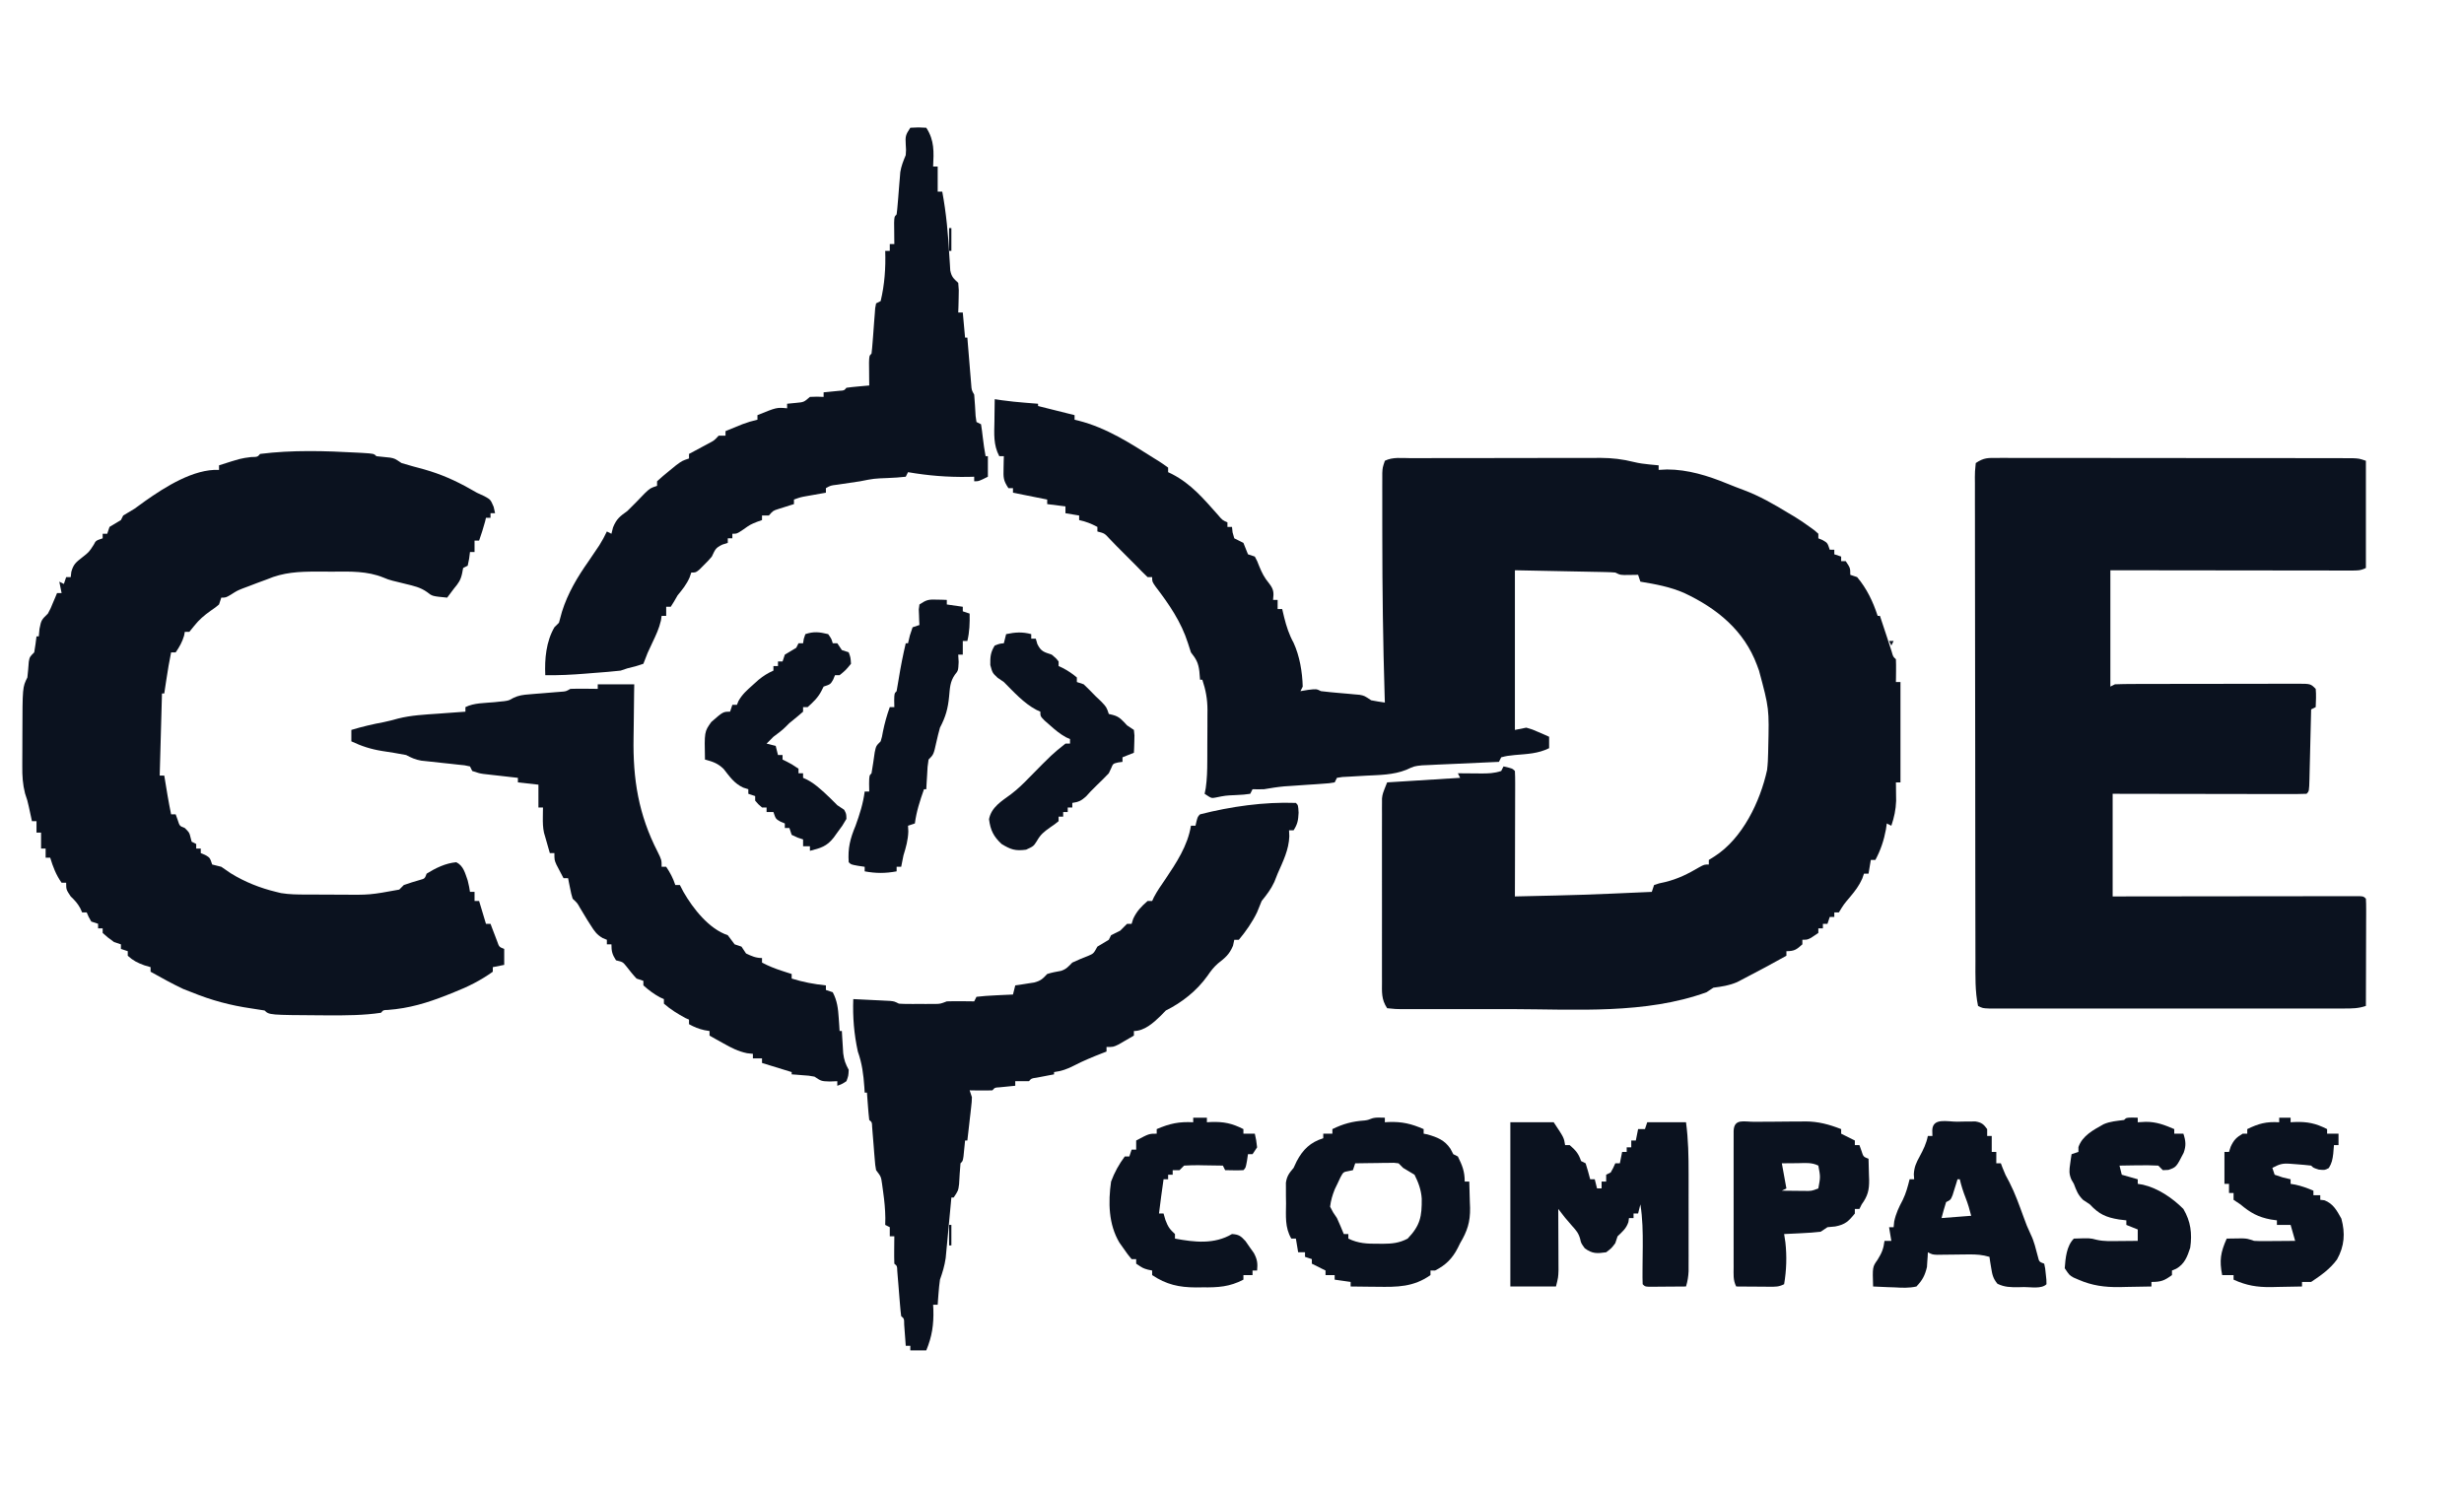 <?xml version="1.0" encoding="UTF-8"?>
<svg version="1.1" xmlns="http://www.w3.org/2000/svg" width="1080" height="651">
<path d="M0 0 C1.022 0.153 2.044 0.307 3.098 0.465 C6.547 0.938 9.968 1.29 13.438 1.562 C15.013 1.688 15.013 1.688 16.621 1.816 C17.406 1.877 18.191 1.938 19 2 C19 2.33 19 2.66 19 3 C20.155 3.289 21.31 3.578 22.5 3.875 C23.222 4.055 23.944 4.236 24.688 4.422 C25.451 4.613 26.214 4.803 27 5 C28.5 5.375 30 5.75 31.5 6.125 C33.233 6.558 33.233 6.558 35 7 C35 7.66 35 8.32 35 9 C35.567 9.138 36.134 9.276 36.719 9.418 C49.064 12.568 59.323 19.267 70 26 C70.96 26.592 70.96 26.592 71.939 27.195 C73.329 28.075 74.672 29.029 76 30 C76 30.66 76 31.32 76 32 C76.557 32.268 77.114 32.536 77.688 32.812 C86.116 37.141 91.546 43.666 97.793 50.672 C99.778 53.031 99.778 53.031 102 54 C102 54.66 102 55.32 102 56 C102.66 56 103.32 56 104 56 C104.082 56.784 104.165 57.568 104.25 58.375 C104.498 59.241 104.745 60.108 105 61 C106.325 61.684 107.659 62.35 109 63 C109.688 64.658 110.356 66.325 111 68 C112.485 68.495 112.485 68.495 114 69 C115.027 70.891 115.027 70.891 115.938 73.25 C117.174 76.267 118.154 78.188 120.25 80.75 C122.311 83.4 122.374 84.725 122 88 C122.66 88 123.32 88 124 88 C124 89.32 124 90.64 124 92 C124.66 92 125.32 92 126 92 C126.289 93.217 126.578 94.434 126.875 95.688 C127.857 99.61 129.039 103.258 131 106.812 C133.675 112.663 134.827 119.582 135 126 C134.67 126.66 134.34 127.32 134 128 C135.114 127.814 136.227 127.629 137.375 127.438 C141 127 141 127 143 128 C144.41 128.195 145.827 128.343 147.246 128.465 C148.083 128.543 148.921 128.621 149.783 128.701 C151.549 128.858 153.314 129.012 155.08 129.162 C155.919 129.241 156.757 129.321 157.621 129.402 C158.389 129.469 159.156 129.536 159.947 129.605 C162 130 162 130 165 132 C166.99 132.39 168.99 132.732 171 133 C170.97 132.047 170.939 131.094 170.908 130.113 C170.186 106.788 169.889 83.471 169.877 60.136 C169.875 58.059 169.871 55.983 169.867 53.906 C169.86 49.99 169.863 46.075 169.867 42.16 C169.864 40.382 169.864 40.382 169.861 38.567 C169.864 37.48 169.867 36.393 169.871 35.274 C169.871 34.323 169.872 33.373 169.873 32.394 C170 30 170 30 171 27 C174.458 25.271 178.457 25.853 182.264 25.855 C183.225 25.851 184.186 25.848 185.177 25.845 C188.369 25.835 191.561 25.833 194.754 25.832 C196.972 25.829 199.189 25.825 201.407 25.822 C206.065 25.816 210.723 25.814 215.381 25.815 C221.337 25.815 227.293 25.801 233.249 25.784 C237.835 25.773 242.42 25.771 247.006 25.771 C249.201 25.77 251.395 25.766 253.59 25.758 C256.67 25.748 259.75 25.751 262.83 25.757 C263.73 25.751 264.629 25.746 265.556 25.74 C270.614 25.765 275.201 26.296 280.111 27.531 C282.416 28.103 284.7 28.4 287.062 28.625 C288.362 28.749 289.661 28.872 291 29 C291 29.66 291 30.32 291 31 C292.825 30.907 292.825 30.907 294.688 30.812 C303.79 30.812 312.645 33.568 321 37 C323.408 37.974 325.814 38.932 328.254 39.824 C335.308 42.462 341.583 46.088 348 50 C348.853 50.503 349.707 51.005 350.586 51.523 C352.912 52.946 355.117 54.446 357.312 56.062 C358.01 56.569 358.707 57.076 359.426 57.598 C359.945 58.06 360.465 58.523 361 59 C361 59.66 361 60.32 361 61 C361.639 61.268 362.279 61.536 362.938 61.812 C365 63 365 63 366 66 C366.66 66 367.32 66 368 66 C368 66.66 368 67.32 368 68 C368.99 68.33 369.98 68.66 371 69 C371 69.66 371 70.32 371 71 C371.66 71 372.32 71 373 71 C375 74 375 74 375 77 C375.99 77.33 376.98 77.66 378 78 C382.281 83.095 384.946 88.723 387 95 C387.33 95 387.66 95 388 95 C389.022 98.055 390.037 101.113 391.035 104.176 C391.374 105.211 391.713 106.246 392.062 107.312 C392.575 108.885 392.575 108.885 393.098 110.488 C393.765 112.907 393.765 112.907 395 114 C395.072 115.686 395.084 117.375 395.062 119.062 C395.053 119.982 395.044 120.901 395.035 121.848 C395.018 122.913 395.018 122.913 395 124 C395.66 124 396.32 124 397 124 C397 138.52 397 153.04 397 168 C396.34 168 395.68 168 395 168 C395.012 168.736 395.023 169.472 395.035 170.23 C395.049 171.694 395.049 171.694 395.062 173.188 C395.074 174.15 395.086 175.113 395.098 176.105 C394.966 179.995 394.228 183.316 393 187 C392.34 186.67 391.68 186.34 391 186 C390.876 186.866 390.752 187.732 390.625 188.625 C389.739 193.408 388.307 197.716 386 202 C385.34 202 384.68 202 384 202 C383.67 203.98 383.34 205.96 383 208 C382.34 208 381.68 208 381 208 C380.631 209.077 380.631 209.077 380.254 210.176 C378.859 213.318 377.135 215.551 374.938 218.188 C372.191 221.413 372.191 221.413 370 225 C369.34 225 368.68 225 368 225 C368 225.66 368 226.32 368 227 C367.34 227 366.68 227 366 227 C365.67 227.99 365.34 228.98 365 230 C364.34 230 363.68 230 363 230 C363 230.66 363 231.32 363 232 C362.34 232 361.68 232 361 232 C361 232.66 361 233.32 361 234 C356.615 237 356.615 237 354 237 C354 237.66 354 238.32 354 239 C351.439 241.296 350.52 242 347 242 C347 242.66 347 243.32 347 244 C340.966 247.362 334.887 250.642 328.75 253.812 C327.631 254.396 326.512 254.98 325.359 255.582 C321.848 257.064 318.76 257.51 315 258 C314.01 258.66 313.02 259.32 312 260 C285.277 269.692 254.756 267.476 226.851 267.391 C221.081 267.374 215.311 267.384 209.541 267.402 C205.075 267.413 200.609 267.409 196.143 267.401 C194.013 267.399 191.882 267.402 189.751 267.409 C186.801 267.416 183.852 267.405 180.902 267.388 C180.025 267.394 179.147 267.4 178.243 267.407 C175.824 267.381 175.824 267.381 172 267 C169.412 263.118 169.719 259.887 169.741 255.385 C169.736 254.065 169.736 254.065 169.731 252.719 C169.722 249.805 169.728 246.891 169.734 243.977 C169.733 241.953 169.731 239.929 169.729 237.905 C169.726 233.659 169.73 229.414 169.739 225.169 C169.751 219.729 169.744 214.29 169.732 208.85 C169.725 204.669 169.727 200.487 169.732 196.306 C169.734 194.301 169.732 192.295 169.727 190.29 C169.722 187.484 169.73 184.679 169.741 181.874 C169.737 181.045 169.733 180.217 169.729 179.364 C169.735 178.596 169.74 177.827 169.746 177.036 C169.747 176.042 169.747 176.042 169.748 175.028 C170 173 170 173 172 168 C187.84 167.01 187.84 167.01 204 166 C203.67 165.34 203.34 164.68 203 164 C204.12 164.012 205.24 164.023 206.395 164.035 C207.867 164.045 209.34 164.054 210.812 164.062 C211.55 164.071 212.288 164.079 213.049 164.088 C216.299 164.103 218.894 164.035 222 163 C222.33 162.34 222.66 161.68 223 161 C226.875 161.875 226.875 161.875 228 163 C228.094 164.719 228.117 166.441 228.114 168.162 C228.113 169.263 228.113 170.364 228.113 171.499 C228.108 172.697 228.103 173.895 228.098 175.129 C228.096 176.958 228.096 176.958 228.093 178.824 C228.088 182.737 228.075 186.65 228.062 190.562 C228.057 193.208 228.053 195.853 228.049 198.498 C228.038 204.999 228.021 211.499 228 218 C258.012 217.335 258.012 217.335 288 216 C288.33 215.01 288.66 214.02 289 213 C291.117 212.262 291.117 212.262 293.875 211.688 C299.422 210.339 303.886 208.096 308.785 205.207 C311 204 311 204 313 204 C313 203.34 313 202.68 313 202 C313.825 201.484 314.65 200.969 315.5 200.438 C327.788 192.555 335.481 176.447 338.531 162.586 C338.846 160.04 338.955 157.567 339 155 C339.014 154.333 339.027 153.665 339.042 152.978 C339.462 135.6 339.462 135.6 335 119 C334.549 117.776 334.549 117.776 334.09 116.527 C328.461 101.419 316.626 91.72 302.195 84.957 C295.961 82.239 289.676 81.117 283 80 C282.67 79.01 282.34 78.02 282 77 C280.721 77.021 279.442 77.041 278.125 77.062 C274.25 77.125 274.25 77.125 272 76 C270.581 75.883 269.157 75.823 267.734 75.795 C266.841 75.774 265.948 75.754 265.028 75.734 C264.088 75.717 263.148 75.701 262.18 75.684 C261.317 75.665 260.454 75.646 259.565 75.627 C256.335 75.559 253.105 75.499 249.875 75.438 C242.656 75.293 235.438 75.149 228 75 C228 98.1 228 121.2 228 145 C229.65 144.67 231.3 144.34 233 144 C235.676 144.777 235.676 144.777 238.312 145.938 C239.196 146.318 240.079 146.698 240.988 147.09 C241.652 147.39 242.316 147.691 243 148 C243 149.65 243 151.3 243 153 C238.176 155.412 233.278 155.545 228 156 C224.607 156.354 224.607 156.354 222 157 C221.67 157.66 221.34 158.32 221 159 C220.412 159.025 219.824 159.05 219.219 159.076 C213.423 159.325 207.629 159.59 201.834 159.868 C199.383 159.982 196.932 160.084 194.48 160.184 C192.572 160.278 192.572 160.278 190.625 160.375 C188.974 160.448 188.974 160.448 187.289 160.523 C183.875 160.881 183.875 160.881 180.426 162.473 C174.695 164.767 168.662 164.743 162.562 165.062 C160.209 165.191 157.856 165.327 155.504 165.473 C154.471 165.527 153.438 165.581 152.373 165.637 C151.59 165.757 150.807 165.877 150 166 C149.67 166.66 149.34 167.32 149 168 C146.687 168.395 146.687 168.395 143.645 168.598 C142.547 168.677 141.449 168.756 140.318 168.838 C138.583 168.949 138.583 168.949 136.812 169.062 C134.548 169.218 132.284 169.375 130.02 169.535 C128.505 169.634 128.505 169.634 126.96 169.735 C123.936 170.006 120.992 170.493 118 171 C116.334 171.036 114.666 171.049 113 171 C112.67 171.66 112.34 172.32 112 173 C109.199 173.379 109.199 173.379 105.688 173.562 C101.171 173.758 101.171 173.758 96.77 174.652 C95 175 95 175 92 173 C92.162 172.184 92.323 171.368 92.49 170.527 C93.069 166.524 93.162 162.601 93.168 158.566 C93.171 157.77 93.175 156.974 93.178 156.154 C93.183 154.477 93.185 152.8 93.185 151.124 C93.187 148.574 93.206 146.024 93.225 143.475 C93.228 141.839 93.23 140.202 93.23 138.566 C93.241 137.435 93.241 137.435 93.252 136.28 C93.232 131.489 92.513 127.551 91 123 C90.67 123 90.34 123 90 123 C89.897 121.763 89.794 120.525 89.688 119.25 C89.23 115.561 88.306 113.926 86 111 C85.527 109.658 85.095 108.301 84.688 106.938 C81.74 97.653 76.419 89.89 70.539 82.215 C69 80 69 80 69 78 C68.34 78 67.68 78 67 78 C65.288 76.38 63.628 74.704 62 73 C61.154 72.154 60.309 71.309 59.438 70.438 C53 64 53 64 50.438 61.312 C48.149 58.814 48.149 58.814 45 58 C45 57.34 45 56.68 45 56 C42.361 54.586 39.929 53.628 37 53 C37 52.34 37 51.68 37 51 C34.03 50.505 34.03 50.505 31 50 C31 49.01 31 48.02 31 47 C28.36 46.67 25.72 46.34 23 46 C23 45.34 23 44.68 23 44 C18.05 43.01 13.1 42.02 8 41 C8 40.34 8 39.68 8 39 C7.34 39 6.68 39 6 39 C3.719 35.579 3.781 34.318 3.875 30.312 C3.893 29.319 3.911 28.325 3.93 27.301 C3.953 26.542 3.976 25.782 4 25 C3.34 25 2.68 25 2 25 C-0.644 20.056 -0.225 15.132 -0.125 9.688 C-0.116 8.756 -0.107 7.825 -0.098 6.865 C-0.074 4.577 -0.041 2.288 0 0 Z " fill="#0B121F" transform="translate(436,175)"/>
<path d="M0 0 C0.674 -0.002 1.348 -0.005 2.043 -0.007 C4.307 -0.013 6.571 -0.004 8.835 0.004 C10.456 0.003 12.077 0.001 13.698 -0.001 C18.105 -0.006 22.512 0.001 26.919 0.012 C31.526 0.02 36.133 0.019 40.74 0.018 C48.478 0.019 56.215 0.028 63.953 0.041 C72.904 0.057 81.856 0.062 90.808 0.062 C99.411 0.061 108.014 0.066 116.618 0.074 C120.283 0.078 123.948 0.08 127.613 0.08 C131.927 0.081 136.241 0.087 140.555 0.098 C142.14 0.1 143.726 0.102 145.311 0.101 C147.471 0.101 149.631 0.106 151.791 0.114 C153.001 0.115 154.211 0.117 155.458 0.119 C158.395 0.247 158.395 0.247 161.395 1.247 C161.395 16.757 161.395 32.267 161.395 48.247 C159.029 49.43 157.618 49.37 154.979 49.367 C153.586 49.37 153.586 49.37 152.166 49.372 C151.144 49.368 150.123 49.364 149.071 49.361 C147.461 49.361 147.461 49.361 145.819 49.361 C142.258 49.361 138.698 49.353 135.138 49.345 C132.674 49.343 130.211 49.342 127.747 49.341 C121.254 49.337 114.76 49.327 108.266 49.316 C100.48 49.304 92.694 49.299 84.908 49.293 C73.071 49.284 61.233 49.265 49.395 49.247 C49.395 66.077 49.395 82.907 49.395 100.247 C50.055 99.917 50.715 99.587 51.395 99.247 C54.1 99.144 56.78 99.1 59.485 99.102 C60.321 99.099 61.157 99.095 62.018 99.092 C64.79 99.082 67.561 99.08 70.333 99.079 C72.253 99.076 74.174 99.073 76.094 99.069 C80.123 99.063 84.151 99.061 88.18 99.062 C93.352 99.062 98.524 99.048 103.696 99.031 C107.662 99.02 111.629 99.018 115.596 99.019 C117.503 99.017 119.411 99.013 121.318 99.005 C123.981 98.995 126.643 98.998 129.306 99.004 C130.099 98.999 130.893 98.993 131.711 98.987 C137.167 99.019 137.167 99.019 139.395 101.247 C139.665 103.936 139.483 106.539 139.395 109.247 C138.405 109.742 138.405 109.742 137.395 110.247 C137.358 111.875 137.358 111.875 137.319 113.536 C137.226 117.549 137.125 121.561 137.023 125.573 C136.98 127.312 136.938 129.052 136.898 130.791 C136.841 133.286 136.777 135.78 136.712 138.275 C136.695 139.057 136.678 139.839 136.661 140.645 C136.509 146.133 136.509 146.133 135.395 147.247 C132.748 147.342 130.127 147.373 127.479 147.361 C126.65 147.361 125.821 147.361 124.966 147.361 C122.212 147.361 119.458 147.353 116.704 147.345 C114.8 147.343 112.895 147.342 110.991 147.341 C105.969 147.337 100.946 147.327 95.924 147.316 C89.903 147.304 83.883 147.299 77.862 147.293 C68.707 147.284 59.551 147.265 50.395 147.247 C50.395 162.097 50.395 176.947 50.395 192.247 C53.722 192.242 57.049 192.237 60.477 192.231 C71.442 192.215 82.406 192.204 93.37 192.195 C100.021 192.19 106.672 192.183 113.323 192.172 C119.735 192.161 126.148 192.155 132.56 192.152 C135.013 192.151 137.466 192.147 139.918 192.142 C143.34 192.134 146.762 192.133 150.184 192.134 C151.722 192.128 151.722 192.128 153.29 192.123 C154.217 192.124 155.144 192.126 156.099 192.127 C156.909 192.126 157.72 192.125 158.554 192.124 C160.395 192.247 160.395 192.247 161.395 193.247 C161.488 194.721 161.513 196.199 161.509 197.675 C161.509 198.616 161.509 199.557 161.509 200.526 C161.501 202.061 161.501 202.061 161.493 203.626 C161.491 205.189 161.491 205.189 161.489 206.783 C161.483 210.125 161.471 213.468 161.458 216.81 C161.453 219.07 161.448 221.329 161.444 223.589 C161.433 229.142 161.416 234.695 161.395 240.247 C157.983 241.385 155.383 241.373 151.784 241.374 C151.109 241.376 150.434 241.377 149.739 241.379 C147.473 241.383 145.206 241.38 142.94 241.377 C141.317 241.378 139.694 241.38 138.072 241.382 C133.661 241.387 129.25 241.385 124.839 241.382 C120.229 241.379 115.618 241.381 111.008 241.383 C103.267 241.385 95.525 241.382 87.783 241.378 C78.824 241.372 69.864 241.374 60.904 241.379 C53.22 241.384 45.536 241.385 37.852 241.382 C33.259 241.38 28.666 241.38 24.072 241.384 C19.756 241.386 15.439 241.384 11.123 241.379 C9.535 241.377 7.948 241.378 6.36 241.38 C4.2 241.383 2.04 241.379 -0.12 241.374 C-1.331 241.374 -2.542 241.373 -3.79 241.373 C-6.605 241.247 -6.605 241.247 -8.605 240.247 C-9.963 233.811 -9.752 226.955 -9.745 220.402 C-9.748 219.464 -9.751 218.526 -9.754 217.559 C-9.763 214.444 -9.764 211.329 -9.766 208.214 C-9.77 205.97 -9.775 203.725 -9.781 201.481 C-9.794 195.407 -9.8 189.333 -9.805 183.259 C-9.808 179.466 -9.812 175.672 -9.816 171.879 C-9.828 161.368 -9.839 150.858 -9.842 140.347 C-9.842 139.676 -9.843 139.006 -9.843 138.314 C-9.843 137.642 -9.843 136.97 -9.844 136.277 C-9.844 134.915 -9.844 133.553 -9.845 132.191 C-9.845 131.515 -9.845 130.839 -9.846 130.143 C-9.849 119.165 -9.867 108.187 -9.89 97.209 C-9.914 85.928 -9.926 74.648 -9.928 63.368 C-9.929 57.038 -9.935 50.708 -9.952 44.378 C-9.969 38.435 -9.971 32.493 -9.962 26.55 C-9.961 24.364 -9.966 22.178 -9.976 19.993 C-9.988 17.02 -9.983 14.049 -9.972 11.076 C-9.98 10.202 -9.988 9.327 -9.997 8.426 C-9.977 6.026 -9.977 6.026 -9.605 2.247 C-5.977 -0.171 -4.319 -0.002 0 0 Z " fill="#0B121F" transform="translate(875.605,200.753)"/>
<path d="M0 0 C0.729 0.039 1.457 0.078 2.208 0.119 C7.249 0.437 7.249 0.437 8.375 1.562 C10.37 1.788 12.367 2.01 14.367 2.184 C16.375 2.562 16.375 2.562 19.375 4.562 C22.654 5.56 25.953 6.45 29.266 7.332 C36.526 9.393 42.839 12.153 49.402 15.879 C52.383 17.622 52.383 17.622 55.668 19.078 C58.375 20.562 58.375 20.562 59.75 23.75 C59.956 24.678 60.163 25.606 60.375 26.562 C59.715 26.562 59.055 26.562 58.375 26.562 C58.375 27.223 58.375 27.883 58.375 28.562 C57.715 28.562 57.055 28.562 56.375 28.562 C56.251 29.099 56.127 29.635 56 30.188 C55.253 33.026 54.322 35.785 53.375 38.562 C52.715 38.562 52.055 38.562 51.375 38.562 C51.375 40.212 51.375 41.862 51.375 43.562 C50.715 43.562 50.055 43.562 49.375 43.562 C49.189 45.017 49.189 45.017 49 46.5 C48.794 47.511 48.587 48.521 48.375 49.562 C47.385 50.057 47.385 50.057 46.375 50.562 C46.231 51.326 46.086 52.089 45.938 52.875 C45.305 55.895 44.338 57.222 42.375 59.562 C41.818 60.305 41.261 61.047 40.688 61.812 C40.254 62.39 39.821 62.968 39.375 63.562 C32.843 62.934 32.843 62.934 30.59 61.145 C27.61 59.016 24.736 58.431 21.188 57.562 C19.936 57.253 18.684 56.944 17.395 56.625 C16.733 56.463 16.072 56.302 15.391 56.135 C13.375 55.562 13.375 55.562 11.496 54.783 C4.294 51.846 -3.117 52.109 -10.763 52.171 C-13.12 52.187 -15.475 52.171 -17.832 52.152 C-25.609 52.142 -32.374 52.454 -39.625 55.562 C-41.039 56.09 -42.456 56.612 -43.875 57.125 C-45.125 57.603 -46.376 58.082 -47.625 58.562 C-48.955 59.057 -48.955 59.057 -50.312 59.562 C-52.746 60.553 -52.746 60.553 -55.312 62.188 C-57.625 63.562 -57.625 63.562 -59.625 63.562 C-60.12 65.047 -60.12 65.047 -60.625 66.562 C-62.297 67.957 -62.297 67.957 -64.375 69.375 C-67.152 71.361 -69.383 73.257 -71.5 75.938 C-72.201 76.804 -72.903 77.67 -73.625 78.562 C-74.285 78.562 -74.945 78.562 -75.625 78.562 C-75.728 79.119 -75.831 79.676 -75.938 80.25 C-76.767 83.039 -77.968 85.176 -79.625 87.562 C-80.285 87.562 -80.945 87.562 -81.625 87.562 C-82.445 91.483 -83.087 95.415 -83.688 99.375 C-83.864 100.536 -84.041 101.698 -84.223 102.895 C-84.355 103.775 -84.488 104.655 -84.625 105.562 C-84.955 105.562 -85.285 105.562 -85.625 105.562 C-85.955 117.442 -86.285 129.322 -86.625 141.562 C-85.965 141.562 -85.305 141.562 -84.625 141.562 C-84.492 142.371 -84.359 143.179 -84.223 144.012 C-84.046 145.08 -83.869 146.149 -83.688 147.25 C-83.513 148.306 -83.339 149.361 -83.16 150.449 C-82.693 153.165 -82.181 155.864 -81.625 158.562 C-80.965 158.562 -80.305 158.562 -79.625 158.562 C-79.336 159.367 -79.047 160.171 -78.75 161 C-77.892 163.695 -77.892 163.695 -75.625 164.562 C-73.625 166.562 -73.625 166.562 -73.125 168.625 C-72.96 169.264 -72.795 169.904 -72.625 170.562 C-71.965 170.893 -71.305 171.222 -70.625 171.562 C-70.625 172.222 -70.625 172.882 -70.625 173.562 C-69.965 173.562 -69.305 173.562 -68.625 173.562 C-68.625 174.222 -68.625 174.882 -68.625 175.562 C-67.986 175.831 -67.346 176.099 -66.688 176.375 C-64.625 177.562 -64.625 177.562 -63.625 180.562 C-62.295 180.907 -60.96 181.238 -59.625 181.562 C-58.255 182.498 -56.886 183.435 -55.523 184.383 C-49.416 188.178 -42.602 190.888 -35.625 192.562 C-34.543 192.828 -34.543 192.828 -33.44 193.099 C-29.778 193.702 -26.165 193.725 -22.465 193.73 C-21.679 193.734 -20.893 193.737 -20.084 193.741 C-18.422 193.746 -16.761 193.748 -15.099 193.748 C-12.595 193.75 -10.092 193.768 -7.588 193.787 C5.527 193.912 5.527 193.912 18.375 191.562 C19.035 190.903 19.695 190.243 20.375 189.562 C22.684 188.715 25.02 188.038 27.379 187.344 C29.562 186.746 29.562 186.746 30.375 184.562 C34.359 182.096 38.665 179.978 43.375 179.562 C46.558 181.154 47.231 184.367 48.375 187.562 C49.062 190.5 49.062 190.5 49.375 192.562 C50.035 192.562 50.695 192.562 51.375 192.562 C51.375 193.882 51.375 195.202 51.375 196.562 C52.035 196.562 52.695 196.562 53.375 196.562 C54.365 199.863 55.355 203.162 56.375 206.562 C57.035 206.562 57.695 206.562 58.375 206.562 C58.641 207.273 58.906 207.983 59.18 208.715 C59.709 210.093 59.709 210.093 60.25 211.5 C60.772 212.875 60.772 212.875 61.305 214.277 C62.157 216.712 62.157 216.712 64.375 217.562 C64.375 219.873 64.375 222.183 64.375 224.562 C62.725 224.893 61.075 225.222 59.375 225.562 C59.375 226.222 59.375 226.882 59.375 227.562 C54.153 231.335 48.362 234.229 42.375 236.562 C40.871 237.166 40.871 237.166 39.336 237.781 C30.62 241.227 22.754 243.615 13.379 244.316 C11.379 244.353 11.379 244.353 10.375 245.562 C2.846 246.686 -4.78 246.723 -12.375 246.688 C-13.935 246.684 -13.935 246.684 -15.526 246.679 C-38.65 246.538 -38.65 246.538 -40.625 244.562 C-42.549 244.249 -44.474 243.94 -46.403 243.662 C-55.685 242.315 -63.913 240.111 -72.625 236.562 C-73.842 236.088 -75.059 235.614 -76.312 235.125 C-81.201 232.819 -85.908 230.198 -90.625 227.562 C-90.625 226.903 -90.625 226.243 -90.625 225.562 C-91.532 225.294 -92.44 225.026 -93.375 224.75 C-96.355 223.661 -98.311 222.699 -100.625 220.562 C-100.625 219.903 -100.625 219.243 -100.625 218.562 C-101.615 218.232 -102.605 217.903 -103.625 217.562 C-103.625 216.903 -103.625 216.243 -103.625 215.562 C-104.615 215.232 -105.605 214.903 -106.625 214.562 C-109.312 212.625 -109.312 212.625 -111.625 210.562 C-111.625 209.903 -111.625 209.243 -111.625 208.562 C-112.285 208.562 -112.945 208.562 -113.625 208.562 C-113.625 207.903 -113.625 207.243 -113.625 206.562 C-114.615 206.232 -115.605 205.903 -116.625 205.562 C-117.812 203.5 -117.812 203.5 -118.625 201.562 C-119.285 201.562 -119.945 201.562 -120.625 201.562 C-120.893 200.964 -121.161 200.366 -121.438 199.75 C-122.623 197.565 -123.846 196.268 -125.625 194.562 C-127.625 191.562 -127.625 191.562 -127.625 188.562 C-128.285 188.562 -128.945 188.562 -129.625 188.562 C-132.065 185.105 -133.406 181.596 -134.625 177.562 C-135.285 177.562 -135.945 177.562 -136.625 177.562 C-136.625 176.243 -136.625 174.923 -136.625 173.562 C-137.285 173.562 -137.945 173.562 -138.625 173.562 C-138.625 171.252 -138.625 168.942 -138.625 166.562 C-139.285 166.562 -139.945 166.562 -140.625 166.562 C-140.625 164.912 -140.625 163.262 -140.625 161.562 C-141.285 161.562 -141.945 161.562 -142.625 161.562 C-142.746 160.994 -142.867 160.426 -142.992 159.84 C-143.16 159.068 -143.327 158.296 -143.5 157.5 C-143.662 156.746 -143.825 155.992 -143.992 155.215 C-144.614 152.455 -144.614 152.455 -145.65 149.396 C-146.673 145.374 -146.898 141.689 -146.855 137.574 C-146.855 136.831 -146.855 136.088 -146.854 135.322 C-146.851 133.758 -146.843 132.194 -146.831 130.63 C-146.813 128.267 -146.81 125.904 -146.811 123.541 C-146.763 102.838 -146.763 102.838 -144.625 98.562 C-144.355 96.263 -144.18 93.964 -144.004 91.656 C-143.625 89.562 -143.625 89.562 -141.625 87.562 C-141.225 85.24 -140.885 82.905 -140.625 80.562 C-140.295 80.562 -139.965 80.562 -139.625 80.562 C-139.47 78.923 -139.47 78.923 -139.312 77.25 C-138.572 73.276 -138.267 73.153 -135.625 70.562 C-134.42 68.302 -134.42 68.302 -133.438 65.875 C-133.093 65.067 -132.749 64.259 -132.395 63.426 C-132.141 62.811 -131.887 62.196 -131.625 61.562 C-130.965 61.562 -130.305 61.562 -129.625 61.562 C-130.12 59.087 -130.12 59.087 -130.625 56.562 C-129.965 56.892 -129.305 57.222 -128.625 57.562 C-128.295 56.572 -127.965 55.583 -127.625 54.562 C-126.965 54.562 -126.305 54.562 -125.625 54.562 C-125.499 53.435 -125.499 53.435 -125.371 52.285 C-124.467 48.984 -123.354 48.078 -120.688 46 C-117.628 43.616 -117.628 43.616 -115.559 40.41 C-114.625 38.562 -114.625 38.562 -111.625 37.562 C-111.625 36.903 -111.625 36.242 -111.625 35.562 C-110.965 35.562 -110.305 35.562 -109.625 35.562 C-109.295 34.572 -108.965 33.583 -108.625 32.562 C-106.977 31.532 -105.31 30.531 -103.625 29.562 C-103.295 28.902 -102.965 28.242 -102.625 27.562 C-100.975 26.535 -99.306 25.539 -97.625 24.562 C-96.097 23.469 -94.576 22.364 -93.062 21.25 C-84.272 15.059 -71.739 7.053 -60.625 7.562 C-60.625 6.902 -60.625 6.242 -60.625 5.562 C-51.094 2.513 -51.094 2.513 -46.562 1.938 C-43.74 1.882 -43.74 1.882 -42.625 0.562 C-28.578 -1.221 -14.106 -0.78 0 0 Z " fill="#0B121F" transform="translate(156.625,198.438)"/>
<path d="M0 0 C1 1 1 1 1.188 4.312 C1.018 7.646 0.756 9.257 -1 12 C-1.66 12 -2.32 12 -3 12 C-2.959 12.866 -2.917 13.732 -2.875 14.625 C-3.096 20.584 -5.631 25.598 -8 31 C-8.474 32.196 -8.949 33.392 -9.438 34.625 C-10.966 37.927 -12.742 40.178 -15 43 C-15.679 44.648 -16.356 46.297 -17.016 47.953 C-19.096 52.278 -21.928 56.321 -25 60 C-25.66 60 -26.32 60 -27 60 C-27.186 60.866 -27.371 61.733 -27.562 62.625 C-29.216 66.507 -30.929 67.833 -34.156 70.379 C-36.063 72.056 -37.324 73.719 -38.75 75.812 C-43.358 82.276 -49.905 87.506 -57 91 C-58.145 92.176 -58.145 92.176 -59.312 93.375 C-62.42 96.41 -66.437 100 -71 100 C-71 100.66 -71 101.32 -71 102 C-72.433 102.841 -73.872 103.673 -75.312 104.5 C-76.513 105.196 -76.513 105.196 -77.738 105.906 C-80 107 -80 107 -83 107 C-83 107.66 -83 108.32 -83 109 C-83.629 109.242 -84.258 109.485 -84.906 109.734 C-89.14 111.392 -93.279 113.082 -97.312 115.188 C-100.187 116.674 -102.754 117.594 -106 118 C-106 118.33 -106 118.66 -106 119 C-106.71 119.133 -107.421 119.266 -108.152 119.402 C-109.531 119.667 -109.531 119.667 -110.938 119.938 C-111.854 120.112 -112.771 120.286 -113.715 120.465 C-115.953 120.777 -115.953 120.777 -117 122 C-119 122.041 -121 122.043 -123 122 C-123 122.66 -123 123.32 -123 124 C-123.638 124.061 -124.276 124.121 -124.934 124.184 C-125.76 124.267 -126.586 124.351 -127.438 124.438 C-128.261 124.519 -129.085 124.6 -129.934 124.684 C-131.987 124.789 -131.987 124.789 -133 126 C-134.686 126.072 -136.375 126.084 -138.062 126.062 C-139.441 126.049 -139.441 126.049 -140.848 126.035 C-141.913 126.018 -141.913 126.018 -143 126 C-142.67 126.99 -142.34 127.98 -142 129 C-142.07 131.085 -142.07 131.085 -142.34 133.449 C-142.433 134.297 -142.527 135.144 -142.623 136.018 C-142.727 136.899 -142.831 137.78 -142.938 138.688 C-143.037 139.58 -143.137 140.473 -143.24 141.393 C-143.488 143.596 -143.741 145.798 -144 148 C-144.33 148 -144.66 148 -145 148 C-145.091 148.957 -145.091 148.957 -145.184 149.934 C-145.267 150.76 -145.351 151.586 -145.438 152.438 C-145.519 153.261 -145.6 154.085 -145.684 154.934 C-146 157 -146 157 -147 158 C-147.285 161.036 -147.449 164.073 -147.621 167.117 C-148 170 -148 170 -150 173 C-150.33 173 -150.66 173 -151 173 C-151.121 174.316 -151.121 174.316 -151.244 175.659 C-151.547 178.936 -151.858 182.212 -152.172 185.488 C-152.306 186.902 -152.438 188.316 -152.567 189.73 C-152.754 191.771 -152.951 193.811 -153.148 195.852 C-153.264 197.077 -153.379 198.302 -153.498 199.565 C-153.988 202.918 -154.87 205.815 -156 209 C-156.27 210.951 -156.481 212.911 -156.625 214.875 C-156.7 215.842 -156.775 216.809 -156.852 217.805 C-156.901 218.529 -156.95 219.254 -157 220 C-157.66 220 -158.32 220 -159 220 C-158.965 220.69 -158.93 221.379 -158.895 222.09 C-158.705 228.685 -159.471 233.903 -162 240 C-164.31 240 -166.62 240 -169 240 C-169 239.34 -169 238.68 -169 238 C-169.66 238 -170.32 238 -171 238 C-171.061 237.145 -171.121 236.291 -171.184 235.41 C-171.267 234.305 -171.351 233.201 -171.438 232.062 C-171.559 230.409 -171.559 230.409 -171.684 228.723 C-171.704 226.089 -171.704 226.089 -173 225 C-173.215 223.381 -173.371 221.753 -173.5 220.125 C-173.583 219.14 -173.665 218.155 -173.75 217.141 C-173.917 215.047 -174.083 212.953 -174.25 210.859 C-174.333 209.875 -174.415 208.89 -174.5 207.875 C-174.572 206.965 -174.644 206.055 -174.719 205.117 C-174.779 203.018 -174.779 203.018 -176 202 C-176.072 199.98 -176.084 197.958 -176.062 195.938 C-176.053 194.833 -176.044 193.728 -176.035 192.59 C-176.024 191.735 -176.012 190.881 -176 190 C-176.66 190 -177.32 190 -178 190 C-178 188.68 -178 187.36 -178 186 C-178.66 185.67 -179.32 185.34 -180 185 C-179.982 183.995 -179.964 182.989 -179.945 181.953 C-179.998 178.136 -180.343 174.528 -180.875 170.75 C-181.037 169.549 -181.2 168.347 -181.367 167.109 C-181.826 163.851 -181.826 163.851 -184 161 C-184.395 158.748 -184.395 158.748 -184.598 156.148 C-184.677 155.215 -184.756 154.282 -184.838 153.32 C-184.912 152.348 -184.986 151.376 -185.062 150.375 C-185.216 148.445 -185.373 146.515 -185.535 144.586 C-185.601 143.73 -185.667 142.875 -185.735 141.994 C-185.794 140.003 -185.794 140.003 -187 139 C-187.234 136.984 -187.413 134.962 -187.562 132.938 C-187.646 131.833 -187.73 130.728 -187.816 129.59 C-187.907 128.308 -187.907 128.308 -188 127 C-188.33 127 -188.66 127 -189 127 C-189.049 126.203 -189.098 125.407 -189.148 124.586 C-189.541 119.025 -190.134 114.268 -192 109 C-193.678 101.293 -194.279 93.875 -194 86 C-191.041 86.14 -188.083 86.287 -185.125 86.438 C-184.283 86.477 -183.441 86.516 -182.574 86.557 C-181.769 86.599 -180.963 86.64 -180.133 86.684 C-179.389 86.72 -178.646 86.757 -177.879 86.795 C-176 87 -176 87 -174 88 C-172.66 88.095 -171.316 88.131 -169.973 88.133 C-168.784 88.135 -168.784 88.135 -167.572 88.137 C-166.744 88.133 -165.916 88.129 -165.062 88.125 C-163.826 88.131 -163.826 88.131 -162.564 88.137 C-161.374 88.135 -161.374 88.135 -160.16 88.133 C-159.434 88.132 -158.709 88.131 -157.961 88.129 C-155.785 88.069 -155.785 88.069 -153 87 C-150.939 86.931 -148.875 86.915 -146.812 86.938 C-145.726 86.947 -144.639 86.956 -143.52 86.965 C-142.688 86.976 -141.857 86.988 -141 87 C-140.67 86.34 -140.34 85.68 -140 85 C-137.286 84.688 -134.661 84.487 -131.938 84.375 C-131.179 84.336 -130.42 84.298 -129.639 84.258 C-127.76 84.163 -125.88 84.081 -124 84 C-123.505 82.02 -123.505 82.02 -123 80 C-121.861 79.836 -121.861 79.836 -120.699 79.668 C-119.705 79.509 -118.711 79.351 -117.688 79.188 C-116.701 79.037 -115.715 78.886 -114.699 78.73 C-111.777 77.94 -111.007 77.142 -109 75 C-106.988 74.351 -105.016 74.003 -102.938 73.625 C-100.599 72.871 -99.707 71.737 -98 70 C-95.724 68.897 -93.411 67.99 -91.059 67.062 C-88.68 66.046 -88.68 66.046 -87 63 C-85.341 61.988 -83.674 60.987 -82 60 C-81.505 59.01 -81.505 59.01 -81 58 C-79.667 57.333 -78.333 56.667 -77 56 C-76.464 55.464 -75.927 54.928 -75.375 54.375 C-74.921 53.921 -74.468 53.468 -74 53 C-73.34 53 -72.68 53 -72 53 C-71.773 52.278 -71.546 51.556 -71.312 50.812 C-69.737 47.436 -67.791 45.442 -65 43 C-64.34 43 -63.68 43 -63 43 C-62.621 42.18 -62.621 42.18 -62.234 41.344 C-60.772 38.567 -59.039 36.079 -57.25 33.5 C-52.413 26.302 -47.373 18.699 -46 10 C-45.34 10 -44.68 10 -44 10 C-43.856 9.361 -43.711 8.721 -43.562 8.062 C-43 6 -43 6 -42 5 C-28.503 1.569 -13.953 -0.517 0 0 Z " fill="#0B121F" transform="translate(568,352)"/>
<path d="M0 0 C3.625 -0.188 3.625 -0.188 7 0 C10.616 5.575 10.307 10.606 10 17 C10.66 17 11.32 17 12 17 C12 20.63 12 24.26 12 28 C12.66 28 13.32 28 14 28 C15.768 37.467 16.595 46.829 17.123 56.436 C17.195 57.5 17.266 58.564 17.34 59.66 C17.395 60.615 17.451 61.571 17.508 62.555 C18.077 65.38 18.936 66.096 21 68 C21.293 71.137 21.293 71.137 21.188 74.688 C21.147 76.457 21.147 76.457 21.105 78.262 C21.071 79.165 21.036 80.069 21 81 C21.66 81 22.32 81 23 81 C23.33 84.63 23.66 88.26 24 92 C24.33 92 24.66 92 25 92 C25.055 92.686 25.111 93.373 25.168 94.08 C25.42 97.178 25.679 100.277 25.938 103.375 C26.025 104.455 26.112 105.535 26.201 106.648 C26.288 107.68 26.375 108.711 26.465 109.773 C26.543 110.727 26.622 111.68 26.703 112.662 C26.871 115.018 26.871 115.018 28 117 C28.275 120.114 28.447 123.227 28.621 126.348 C28.746 127.223 28.871 128.098 29 129 C29.66 129.33 30.32 129.66 31 130 C31.297 131.947 31.584 133.896 31.781 135.855 C32.061 138.593 32.526 141.29 33 144 C33.33 144 33.66 144 34 144 C34 146.97 34 149.94 34 153 C30 155 30 155 28 155 C28 154.34 28 153.68 28 153 C27.08 153.023 26.159 153.046 25.211 153.07 C16.241 153.198 7.864 152.53 -1 151 C-1.33 151.66 -1.66 152.32 -2 153 C-4.63 153.288 -7.175 153.468 -9.812 153.562 C-15.972 153.801 -15.972 153.801 -22 155 C-25.363 155.531 -28.731 156.015 -32.102 156.5 C-34.929 156.844 -34.929 156.844 -37 158 C-37 158.66 -37 159.32 -37 160 C-37.759 160.133 -38.519 160.266 -39.301 160.402 C-40.792 160.667 -40.792 160.667 -42.312 160.938 C-43.299 161.112 -44.285 161.286 -45.301 161.465 C-48.082 161.957 -48.082 161.957 -51 163 C-51 163.66 -51 164.32 -51 165 C-51.626 165.193 -52.253 165.387 -52.898 165.586 C-53.716 165.846 -54.533 166.107 -55.375 166.375 C-56.187 166.63 -56.999 166.885 -57.836 167.148 C-60.165 167.899 -60.165 167.899 -62 170 C-62.99 170 -63.98 170 -65 170 C-65 170.66 -65 171.32 -65 172 C-65.701 172.248 -66.403 172.495 -67.125 172.75 C-70.151 173.965 -70.151 173.965 -73.188 176.125 C-76 178 -76 178 -78 178 C-78 178.66 -78 179.32 -78 180 C-78.66 180 -79.32 180 -80 180 C-80 180.66 -80 181.32 -80 182 C-80.784 182.248 -81.567 182.495 -82.375 182.75 C-85.498 184.237 -85.537 185.009 -87 188 C-88.656 189.922 -88.656 189.922 -90.5 191.75 C-91.108 192.364 -91.717 192.977 -92.344 193.609 C-94 195 -94 195 -96 195 C-96.248 195.722 -96.495 196.444 -96.75 197.188 C-98.12 200.269 -99.86 202.406 -102 205 C-102.536 205.928 -103.073 206.856 -103.625 207.812 C-104.079 208.534 -104.532 209.256 -105 210 C-105.66 210 -106.32 210 -107 210 C-107 211.32 -107 212.64 -107 214 C-107.66 214 -108.32 214 -109 214 C-109.103 214.688 -109.206 215.377 -109.312 216.086 C-110.126 219.533 -111.473 222.431 -113 225.625 C-115.196 230.234 -115.196 230.234 -117 235 C-120.375 236.125 -120.375 236.125 -124 237 C-124.99 237.33 -125.98 237.66 -127 238 C-128.823 238.216 -130.651 238.389 -132.48 238.535 C-133.563 238.622 -134.645 238.709 -135.76 238.799 C-136.891 238.886 -138.022 238.973 -139.188 239.062 C-140.855 239.199 -140.855 239.199 -142.557 239.338 C-148.391 239.797 -154.148 240.107 -160 240 C-160.311 232.846 -159.645 225.304 -156 219 C-155.01 218.01 -155.01 218.01 -154 217 C-153.556 215.396 -153.115 213.791 -152.684 212.184 C-150.129 204.023 -145.893 196.939 -141 190 C-139.911 188.399 -138.828 186.795 -137.75 185.188 C-137.031 184.126 -137.031 184.126 -136.297 183.043 C-135.051 181.08 -133.999 179.098 -133 177 C-132.34 177.33 -131.68 177.66 -131 178 C-130.773 177.093 -130.546 176.185 -130.312 175.25 C-128.777 171.448 -127.283 170.367 -124 168 C-121.402 165.466 -118.881 162.875 -116.375 160.25 C-114 158 -114 158 -111 157 C-111 156.34 -111 155.68 -111 155 C-109.287 153.415 -107.503 151.905 -105.688 150.438 C-104.701 149.632 -103.715 148.826 -102.699 147.996 C-100 146 -100 146 -97 145 C-97 144.34 -97 143.68 -97 143 C-96.229 142.59 -95.458 142.18 -94.664 141.758 C-93.661 141.219 -92.658 140.68 -91.625 140.125 C-90.627 139.591 -89.63 139.058 -88.602 138.508 C-85.947 137.118 -85.947 137.118 -84 135 C-83.01 135 -82.02 135 -81 135 C-81 134.34 -81 133.68 -81 133 C-79.418 132.351 -77.834 131.706 -76.25 131.062 C-75.368 130.703 -74.487 130.343 -73.578 129.973 C-71.388 129.146 -69.281 128.506 -67 128 C-67 127.34 -67 126.68 -67 126 C-58.571 122.571 -58.571 122.571 -54 123 C-54 122.34 -54 121.68 -54 121 C-52.721 120.876 -51.443 120.752 -50.125 120.625 C-46.652 120.31 -46.652 120.31 -44 118 C-40.875 117.875 -40.875 117.875 -38 118 C-38 117.34 -38 116.68 -38 116 C-37.362 115.939 -36.724 115.879 -36.066 115.816 C-35.24 115.733 -34.414 115.649 -33.562 115.562 C-32.739 115.481 -31.915 115.4 -31.066 115.316 C-29.013 115.211 -29.013 115.211 -28 114 C-26.318 113.767 -24.629 113.587 -22.938 113.438 C-22.018 113.354 -21.099 113.27 -20.152 113.184 C-19.442 113.123 -18.732 113.062 -18 113 C-18.012 112.073 -18.023 111.146 -18.035 110.191 C-18.044 108.994 -18.053 107.796 -18.062 106.562 C-18.074 105.368 -18.086 104.173 -18.098 102.941 C-18 100 -18 100 -17 99 C-16.797 97.38 -16.653 95.753 -16.535 94.125 C-16.457 93.14 -16.379 92.155 -16.299 91.141 C-16.141 89.047 -15.988 86.953 -15.838 84.859 C-15.719 83.382 -15.719 83.382 -15.598 81.875 C-15.531 80.965 -15.464 80.055 -15.395 79.117 C-15.264 78.419 -15.134 77.72 -15 77 C-14.34 76.67 -13.68 76.34 -13 76 C-11.254 68.756 -10.748 61.424 -11 54 C-10.34 54 -9.68 54 -9 54 C-9 53.01 -9 52.02 -9 51 C-8.34 51 -7.68 51 -7 51 C-7.012 50.145 -7.023 49.291 -7.035 48.41 C-7.044 47.305 -7.053 46.201 -7.062 45.062 C-7.074 43.96 -7.086 42.858 -7.098 41.723 C-7 39 -7 39 -6 38 C-5.797 36.5 -5.653 34.993 -5.535 33.484 C-5.457 32.563 -5.379 31.641 -5.299 30.691 C-5.143 28.746 -4.989 26.801 -4.838 24.855 C-4.759 23.929 -4.679 23.002 -4.598 22.047 C-4.531 21.2 -4.464 20.352 -4.395 19.479 C-3.963 16.766 -3.053 14.53 -2 12 C-1.833 9.661 -1.833 9.661 -2 7.375 C-2.197 3.769 -2.131 3.197 0 0 Z " fill="#0B121F" transform="translate(399,56)"/>
<path d="M0 0 C5.28 0 10.56 0 16 0 C15.979 1.219 15.958 2.438 15.937 3.693 C15.863 8.293 15.818 12.893 15.78 17.493 C15.76 19.469 15.733 21.445 15.698 23.421 C15.385 41.596 17.85 57.082 26.25 73.438 C28 77 28 77 28 80 C28.66 80 29.32 80 30 80 C31.783 82.639 32.991 84.972 34 88 C34.66 88 35.32 88 36 88 C36.516 88.99 37.031 89.98 37.562 91 C41.764 98.323 48.766 107.255 57 110 C58 111.333 59 112.667 60 114 C60.99 114.33 61.98 114.66 63 115 C63.99 116.485 63.99 116.485 65 118 C67.444 119.161 69.283 120 72 120 C72 120.66 72 121.32 72 122 C74.854 123.506 77.681 124.632 80.75 125.625 C81.949 126.016 81.949 126.016 83.172 126.414 C83.775 126.607 84.378 126.801 85 127 C85 127.66 85 128.32 85 129 C90.026 130.571 94.761 131.449 100 132 C100 132.66 100 133.32 100 134 C100.99 134.33 101.98 134.66 103 135 C104.96 138.701 105.352 142.173 105.625 146.312 C105.737 147.915 105.737 147.915 105.852 149.551 C105.925 150.763 105.925 150.763 106 152 C106.33 152 106.66 152 107 152 C107.049 152.892 107.098 153.784 107.148 154.703 C107.261 156.459 107.261 156.459 107.375 158.25 C107.479 159.99 107.479 159.99 107.586 161.766 C107.968 164.753 108.586 166.415 110 169 C109.875 171.625 109.875 171.625 109 174 C106.938 175.312 106.938 175.312 105 176 C105 175.34 105 174.68 105 174 C103.907 174.041 102.814 174.083 101.688 174.125 C98 174 98 174 95 172 C92.491 171.544 92.491 171.544 89.812 171.375 C88.911 171.3 88.01 171.225 87.082 171.148 C86.051 171.075 86.051 171.075 85 171 C85 170.67 85 170.34 85 170 C78.565 168.02 78.565 168.02 72 166 C72 165.34 72 164.68 72 164 C70.68 164 69.36 164 68 164 C68 163.34 68 162.68 68 162 C67.152 161.908 66.304 161.817 65.43 161.723 C61.494 160.893 58.627 159.403 55.125 157.438 C53.973 156.797 52.82 156.156 51.633 155.496 C50.33 154.756 50.33 154.756 49 154 C49 153.34 49 152.68 49 152 C48.258 151.876 47.515 151.752 46.75 151.625 C44.199 151.045 42.273 150.263 40 149 C40 148.34 40 147.68 40 147 C39.227 146.66 39.227 146.66 38.438 146.312 C35.105 144.518 31.853 142.5 29 140 C29 139.34 29 138.68 29 138 C28.443 137.752 27.886 137.505 27.312 137.25 C24.576 135.771 22.323 134.065 20 132 C20 131.34 20 130.68 20 130 C19.01 129.67 18.02 129.34 17 129 C15.38 127.279 13.961 125.451 12.5 123.594 C10.985 121.732 10.985 121.732 8 121 C6.352 118.398 6 117.138 6 114 C5.34 114 4.68 114 4 114 C4 113.34 4 112.68 4 112 C3.403 111.759 2.806 111.518 2.191 111.27 C-0.439 109.746 -1.45 108.247 -3.062 105.688 C-3.574 104.886 -4.086 104.084 -4.613 103.258 C-5.672 101.534 -6.715 99.8 -7.75 98.062 C-8.96 95.881 -8.96 95.881 -11 94 C-11.633 91.836 -11.633 91.836 -12.125 89.375 C-12.293 88.558 -12.46 87.74 -12.633 86.898 C-12.815 85.959 -12.815 85.959 -13 85 C-13.66 85 -14.32 85 -15 85 C-15.674 83.733 -16.339 82.461 -17 81.188 C-17.371 80.48 -17.742 79.772 -18.125 79.043 C-19 77 -19 77 -19 74 C-19.66 74 -20.32 74 -21 74 C-21.673 71.668 -22.338 69.335 -23 67 C-23.186 66.361 -23.371 65.721 -23.562 65.062 C-24.056 62.737 -24.097 60.625 -24.062 58.25 C-24.053 57.451 -24.044 56.652 -24.035 55.828 C-24.024 55.225 -24.012 54.622 -24 54 C-24.66 54 -25.32 54 -26 54 C-26 50.7 -26 47.4 -26 44 C-28.97 43.67 -31.94 43.34 -35 43 C-35 42.34 -35 41.68 -35 41 C-36.192 40.867 -37.385 40.734 -38.613 40.598 C-40.18 40.419 -41.746 40.241 -43.312 40.062 C-44.098 39.975 -44.884 39.888 -45.693 39.799 C-46.451 39.712 -47.208 39.625 -47.988 39.535 C-48.685 39.457 -49.381 39.378 -50.099 39.297 C-52 39 -52 39 -55 38 C-55.33 37.34 -55.66 36.68 -56 36 C-58.356 35.468 -58.356 35.468 -61.207 35.219 C-62.269 35.099 -63.33 34.979 -64.424 34.855 C-65.542 34.738 -66.66 34.621 -67.812 34.5 C-70.007 34.267 -72.201 34.028 -74.395 33.781 C-75.373 33.679 -76.351 33.576 -77.359 33.471 C-79.959 33.007 -81.686 32.221 -84 31 C-87.506 30.323 -91.006 29.756 -94.537 29.232 C-99.446 28.444 -103.503 27.132 -108 25 C-108 23.35 -108 21.7 -108 20 C-103.275 18.562 -98.577 17.47 -93.723 16.562 C-91.628 16.13 -89.554 15.591 -87.496 15.008 C-81.755 13.553 -75.89 13.287 -70 12.875 C-68.844 12.789 -67.687 12.702 -66.496 12.613 C-63.664 12.403 -60.833 12.198 -58 12 C-58 11.34 -58 10.68 -58 10 C-54.207 8.104 -49.499 8.243 -45.297 7.838 C-44.552 7.759 -43.807 7.679 -43.039 7.598 C-42.021 7.497 -42.021 7.497 -40.983 7.395 C-38.942 7.083 -38.942 7.083 -37.055 6 C-34.65 4.83 -32.746 4.613 -30.086 4.402 C-29.16 4.323 -28.235 4.244 -27.281 4.162 C-25.843 4.051 -25.843 4.051 -24.375 3.938 C-22.466 3.783 -20.557 3.626 -18.648 3.465 C-17.805 3.399 -16.961 3.333 -16.091 3.265 C-13.945 3.11 -13.945 3.11 -12 2 C-9.959 1.929 -7.917 1.916 -5.875 1.938 C-4.779 1.947 -3.684 1.956 -2.555 1.965 C-1.29 1.982 -1.29 1.982 0 2 C0 1.34 0 0.68 0 0 Z " fill="#0B121F" transform="translate(262,300)"/>
<path d="M0 0 C6.27 0 12.54 0 19 0 C23.5 6.75 23.5 6.75 24 10 C24.66 10 25.32 10 26 10 C28.628 12.309 29.88 13.64 31 17 C31.66 17.33 32.32 17.66 33 18 C33.731 20.314 34.401 22.648 35 25 C35.66 25 36.32 25 37 25 C37.495 26.98 37.495 26.98 38 29 C38.66 29 39.32 29 40 29 C40 28.01 40 27.02 40 26 C40.66 26 41.32 26 42 26 C42 25.01 42 24.02 42 23 C42.66 22.67 43.32 22.34 44 22 C45.134 19.983 45.134 19.983 46 18 C46.66 18 47.32 18 48 18 C48.33 16.35 48.66 14.7 49 13 C49.66 13 50.32 13 51 13 C51 12.34 51 11.68 51 11 C51.66 11 52.32 11 53 11 C53 10.01 53 9.02 53 8 C53.66 8 54.32 8 55 8 C55.33 6.35 55.66 4.7 56 3 C56.99 3 57.98 3 59 3 C59.33 2.01 59.66 1.02 60 0 C65.61 0 71.22 0 77 0 C78.021 7.572 78.145 15.01 78.133 22.645 C78.134 23.932 78.135 25.219 78.136 26.546 C78.137 29.253 78.135 31.96 78.13 34.667 C78.125 38.131 78.128 41.595 78.134 45.06 C78.138 48.38 78.135 51.7 78.133 55.02 C78.135 56.261 78.137 57.503 78.139 58.782 C78.134 60.51 78.134 60.51 78.129 62.273 C78.129 63.285 78.128 64.297 78.127 65.34 C78.013 67.721 77.681 69.725 77 72 C74.021 72.027 71.042 72.047 68.062 72.062 C67.212 72.071 66.362 72.079 65.486 72.088 C64.677 72.091 63.869 72.094 63.035 72.098 C62.286 72.103 61.537 72.108 60.766 72.114 C59 72 59 72 58 71 C57.924 69.094 57.917 67.185 57.938 65.277 C57.945 64.098 57.953 62.92 57.961 61.705 C57.987 59.221 58.013 56.736 58.039 54.252 C58.079 48.061 57.978 42.118 57 36 C56.67 37.32 56.34 38.64 56 40 C55.34 40 54.68 40 54 40 C54 40.66 54 41.32 54 42 C53.34 42 52.68 42 52 42 C51.917 42.578 51.835 43.155 51.75 43.75 C50.794 46.617 49.149 47.918 47 50 C46.67 50.99 46.34 51.98 46 53 C44.375 55.188 44.375 55.188 42 57 C37.979 57.574 35.936 57.69 32.625 55.25 C31 53 31 53 30.578 51.078 C29.888 48.597 28.853 47.392 27.125 45.5 C24.94 43.084 22.942 40.616 21 38 C21.008 39.332 21.008 39.332 21.016 40.69 C21.033 43.993 21.045 47.295 21.055 50.598 C21.06 52.025 21.067 53.453 21.075 54.881 C21.088 56.936 21.093 58.991 21.098 61.047 C21.106 62.901 21.106 62.901 21.114 64.792 C21 68 21 68 20 72 C13.4 72 6.8 72 0 72 C0 48.24 0 24.48 0 0 Z M58 33 C59 35 59 35 59 35 Z " fill="#0B121F" transform="translate(662,492)"/>
<path d="M0 0 C1.454 0.031 1.454 0.031 2.938 0.062 C2.938 0.723 2.938 1.383 2.938 2.062 C3.494 2.028 4.051 1.993 4.625 1.957 C10.485 1.749 14.568 2.719 19.938 5.062 C19.938 5.723 19.938 6.383 19.938 7.062 C20.474 7.166 21.01 7.269 21.562 7.375 C25.903 8.631 29.13 9.852 31.688 13.688 C32.1 14.471 32.513 15.255 32.938 16.062 C33.597 16.392 34.258 16.723 34.938 17.062 C36.892 21.047 37.938 23.585 37.938 28.062 C38.597 28.062 39.258 28.062 39.938 28.062 C40.046 31.063 40.125 34.06 40.188 37.062 C40.221 37.902 40.255 38.741 40.289 39.605 C40.385 45.791 39.069 49.785 35.938 55.062 C35.433 56.085 35.433 56.085 34.919 57.129 C32.567 61.763 29.57 64.746 24.938 67.062 C24.277 67.062 23.617 67.062 22.938 67.062 C22.938 67.722 22.938 68.382 22.938 69.062 C15.475 74.33 8.372 74.322 -0.438 74.188 C-1.555 74.178 -2.673 74.169 -3.824 74.16 C-6.571 74.137 -9.316 74.104 -12.062 74.062 C-12.062 73.403 -12.062 72.743 -12.062 72.062 C-15.527 71.567 -15.527 71.567 -19.062 71.062 C-19.062 70.403 -19.062 69.743 -19.062 69.062 C-20.383 69.062 -21.703 69.062 -23.062 69.062 C-23.062 68.403 -23.062 67.743 -23.062 67.062 C-23.681 66.753 -24.3 66.444 -24.938 66.125 C-26.312 65.438 -27.688 64.75 -29.062 64.062 C-29.062 63.403 -29.062 62.742 -29.062 62.062 C-30.052 61.733 -31.043 61.403 -32.062 61.062 C-32.062 60.403 -32.062 59.742 -32.062 59.062 C-33.053 59.062 -34.042 59.062 -35.062 59.062 C-35.392 57.083 -35.722 55.102 -36.062 53.062 C-36.722 53.062 -37.383 53.062 -38.062 53.062 C-40.957 48.136 -40.392 43.127 -40.375 37.562 C-40.391 36.517 -40.407 35.472 -40.424 34.395 C-40.424 33.388 -40.425 32.381 -40.426 31.344 C-40.429 30.427 -40.432 29.509 -40.435 28.564 C-39.993 25.598 -38.973 24.328 -37.062 22.062 C-36.609 21.093 -36.155 20.124 -35.688 19.125 C-32.94 13.947 -29.679 10.828 -24.062 9.062 C-24.062 8.402 -24.062 7.742 -24.062 7.062 C-22.742 7.062 -21.422 7.062 -20.062 7.062 C-20.062 6.402 -20.062 5.742 -20.062 5.062 C-15.242 2.703 -11.239 1.655 -5.883 1.273 C-3.042 0.944 -3.339 0.068 0 0 Z M-10.062 20.062 C-10.393 21.052 -10.723 22.043 -11.062 23.062 C-11.688 23.191 -12.313 23.32 -12.957 23.453 C-15.265 23.88 -15.265 23.88 -16.512 26.172 C-16.92 27.043 -17.329 27.915 -17.75 28.812 C-18.166 29.674 -18.583 30.535 -19.012 31.422 C-20.041 34.008 -20.732 36.3 -21.062 39.062 C-19.816 41.531 -19.816 41.531 -18.062 44.062 C-16.988 46.369 -16.032 48.708 -15.062 51.062 C-14.402 51.062 -13.742 51.062 -13.062 51.062 C-13.062 51.722 -13.062 52.383 -13.062 53.062 C-8.748 55.186 -4.78 55.365 -0.062 55.312 C0.636 55.32 1.335 55.328 2.055 55.336 C6.118 55.321 9.338 54.992 12.938 53.062 C18.513 47.233 19.17 43.309 19.102 35.539 C18.846 31.674 17.653 28.493 15.938 25.062 C14.282 24.044 12.615 23.044 10.938 22.062 C10.277 21.402 9.617 20.742 8.938 20.062 C6.903 19.786 6.903 19.786 4.586 19.867 C3.735 19.874 2.884 19.88 2.008 19.887 C1.118 19.903 0.229 19.92 -0.688 19.938 C-1.585 19.947 -2.482 19.956 -3.406 19.965 C-5.625 19.988 -7.844 20.021 -10.062 20.062 Z " fill="#0B121F" transform="translate(604.062,489.938)"/>
<path d="M0 0 C1.386 -0.031 1.386 -0.031 2.801 -0.062 C3.689 -0.068 4.577 -0.073 5.492 -0.078 C6.308 -0.087 7.124 -0.097 7.964 -0.106 C10.647 0.336 11.54 1.067 13.125 3.25 C13.125 4.24 13.125 5.23 13.125 6.25 C13.785 6.25 14.445 6.25 15.125 6.25 C15.125 8.56 15.125 10.87 15.125 13.25 C15.785 13.25 16.445 13.25 17.125 13.25 C17.125 14.9 17.125 16.55 17.125 18.25 C17.785 18.25 18.445 18.25 19.125 18.25 C19.372 18.91 19.62 19.57 19.875 20.25 C21.112 23.347 21.112 23.347 22.875 26.562 C25.351 31.413 27.161 36.504 29.019 41.615 C30.464 45.576 30.464 45.576 32.211 49.41 C33.738 52.483 34.454 55.803 35.344 59.105 C35.912 61.43 35.912 61.43 38.125 62.25 C38.574 64.281 38.574 64.281 38.812 66.75 C38.942 67.972 38.942 67.972 39.074 69.219 C39.091 69.889 39.108 70.559 39.125 71.25 C36.973 73.402 32.286 72.482 29.312 72.5 C28.492 72.521 27.672 72.541 26.826 72.562 C23.343 72.585 20.802 72.573 17.629 71.059 C15.714 68.756 15.334 67.008 14.875 64.062 C14.725 63.161 14.576 62.26 14.422 61.332 C14.324 60.645 14.226 59.958 14.125 59.25 C11.072 58.355 8.387 58.144 5.211 58.188 C3.823 58.199 3.823 58.199 2.406 58.211 C1.447 58.224 0.488 58.237 -0.5 58.25 C-2.409 58.275 -4.318 58.297 -6.227 58.312 C-7.492 58.33 -7.492 58.33 -8.784 58.348 C-10.875 58.25 -10.875 58.25 -12.875 57.25 C-12.901 57.83 -12.927 58.41 -12.953 59.008 C-13.01 59.789 -13.067 60.57 -13.125 61.375 C-13.195 62.524 -13.195 62.524 -13.266 63.695 C-14.155 67.425 -15.226 69.44 -17.875 72.25 C-21.152 72.99 -24.287 72.817 -27.625 72.625 C-28.513 72.598 -29.401 72.571 -30.316 72.543 C-32.505 72.472 -34.689 72.374 -36.875 72.25 C-37.15 63.688 -37.15 63.688 -34.938 60.562 C-33.073 57.568 -32.292 55.688 -31.875 52.25 C-30.885 52.25 -29.895 52.25 -28.875 52.25 C-29.205 50.27 -29.535 48.29 -29.875 46.25 C-29.215 46.25 -28.555 46.25 -27.875 46.25 C-27.793 45.425 -27.71 44.6 -27.625 43.75 C-26.849 40.127 -25.58 37.524 -23.863 34.285 C-22.438 31.35 -21.665 28.41 -20.875 25.25 C-20.215 25.25 -19.555 25.25 -18.875 25.25 C-18.95 24.169 -18.95 24.169 -19.027 23.066 C-18.852 19.824 -17.984 18.023 -16.438 15.188 C-14.825 12.207 -13.544 9.582 -12.875 6.25 C-12.215 6.25 -11.555 6.25 -10.875 6.25 C-10.896 5.446 -10.916 4.641 -10.938 3.812 C-10.799 -1.882 -4.451 0.025 0 0 Z M0.125 25.25 C-0.068 25.888 -0.262 26.526 -0.461 27.184 C-0.721 28.01 -0.982 28.836 -1.25 29.688 C-1.505 30.511 -1.76 31.335 -2.023 32.184 C-2.875 34.25 -2.875 34.25 -4.875 35.25 C-5.606 37.564 -6.276 39.898 -6.875 42.25 C-0.44 41.755 -0.44 41.755 6.125 41.25 C5.415 38.412 4.677 35.944 3.625 33.25 C2.592 30.606 1.767 28.016 1.125 25.25 C0.795 25.25 0.465 25.25 0.125 25.25 Z " fill="#0B121F" transform="translate(857.875,491.75)"/>
<path d="M0 0 C0.798 -0.006 1.597 -0.011 2.42 -0.017 C4.118 -0.027 5.816 -0.033 7.514 -0.037 C10.087 -0.047 12.658 -0.078 15.23 -0.109 C16.883 -0.116 18.535 -0.121 20.188 -0.125 C20.947 -0.137 21.707 -0.15 22.49 -0.162 C28.155 -0.139 32.86 1.151 38.125 3.203 C38.125 3.863 38.125 4.523 38.125 5.203 C39.053 5.667 39.053 5.667 40 6.141 C41.375 6.828 42.75 7.516 44.125 8.203 C44.125 8.863 44.125 9.523 44.125 10.203 C44.785 10.203 45.445 10.203 46.125 10.203 C46.414 11.008 46.703 11.812 47 12.641 C47.858 15.336 47.858 15.336 50.125 16.203 C50.206 18.6 50.266 20.993 50.312 23.391 C50.338 24.064 50.363 24.738 50.389 25.432 C50.455 29.942 49.766 32.564 47.125 36.203 C46.63 37.193 46.63 37.193 46.125 38.203 C45.465 38.203 44.805 38.203 44.125 38.203 C44.125 38.863 44.125 39.523 44.125 40.203 C41.365 43.632 39.884 45.059 35.5 45.891 C33.829 46.045 33.829 46.045 32.125 46.203 C31.135 46.863 30.145 47.523 29.125 48.203 C26.371 48.504 23.699 48.712 20.938 48.828 C19.813 48.886 19.813 48.886 18.666 48.945 C16.819 49.039 14.972 49.122 13.125 49.203 C13.311 50.42 13.496 51.637 13.688 52.891 C14.367 58.976 14.158 65.166 13.125 71.203 C10.776 72.377 9.387 72.318 6.773 72.301 C5.923 72.298 5.072 72.294 4.195 72.291 C3.306 72.283 2.416 72.274 1.5 72.266 C0.603 72.261 -0.294 72.257 -1.219 72.252 C-3.438 72.24 -5.656 72.224 -7.875 72.203 C-9.311 69.331 -9.002 66.868 -9.004 63.658 C-9.006 62.986 -9.008 62.315 -9.01 61.623 C-9.014 59.398 -9.011 57.174 -9.008 54.949 C-9.008 53.407 -9.009 51.866 -9.011 50.324 C-9.012 47.092 -9.01 43.859 -9.005 40.627 C-9 36.475 -9.003 32.323 -9.009 28.171 C-9.013 24.988 -9.011 21.804 -9.009 18.621 C-9.008 17.089 -9.009 15.558 -9.011 14.026 C-9.014 11.89 -9.01 9.755 -9.004 7.619 C-9.004 6.401 -9.003 5.184 -9.002 3.929 C-8.747 -1.554 -4.43 0.024 0 0 Z M12.125 18.203 C12.785 21.833 13.445 25.463 14.125 29.203 C13.135 29.698 13.135 29.698 12.125 30.203 C14.229 30.23 16.333 30.25 18.438 30.266 C19.609 30.277 20.781 30.289 21.988 30.301 C25.156 30.352 25.156 30.352 28.125 29.203 C29.063 24.153 29.063 24.153 28.125 19.203 C25.122 17.702 22.334 18.11 19 18.141 C17.719 18.15 16.437 18.159 15.117 18.168 C14.13 18.18 13.142 18.191 12.125 18.203 Z " fill="#0B121F" transform="translate(768.875,491.797)"/>
<path d="M0 0 C1.212 0.027 1.212 0.027 2.449 0.055 C3.372 0.089 3.372 0.089 4.312 0.125 C4.312 0.785 4.312 1.445 4.312 2.125 C6.622 2.455 8.932 2.785 11.312 3.125 C11.312 3.785 11.312 4.445 11.312 5.125 C12.303 5.455 13.293 5.785 14.312 6.125 C14.394 10.286 14.295 14.072 13.312 18.125 C12.652 18.125 11.992 18.125 11.312 18.125 C11.312 20.105 11.312 22.085 11.312 24.125 C10.652 24.125 9.992 24.125 9.312 24.125 C9.405 25.734 9.405 25.734 9.5 27.375 C9.312 31.125 9.312 31.125 7.863 32.898 C5.693 36.015 5.672 38.746 5.312 42.5 C4.801 47.815 3.79 51.421 1.312 56.125 C0.734 58.193 0.211 60.278 -0.25 62.375 C-1.467 67.905 -1.467 67.905 -3.688 70.125 C-4.152 73.247 -4.152 73.247 -4.312 76.75 C-4.387 77.939 -4.462 79.127 -4.539 80.352 C-4.588 81.267 -4.637 82.182 -4.688 83.125 C-5.018 83.125 -5.348 83.125 -5.688 83.125 C-7.445 88.099 -9.013 92.867 -9.688 98.125 C-11.172 98.62 -11.172 98.62 -12.688 99.125 C-12.646 99.971 -12.605 100.816 -12.562 101.688 C-12.7 105.466 -13.574 108.522 -14.688 112.125 C-15.041 113.787 -15.383 115.453 -15.688 117.125 C-16.348 117.125 -17.008 117.125 -17.688 117.125 C-17.688 117.785 -17.688 118.445 -17.688 119.125 C-22.658 120.038 -26.717 120.038 -31.688 119.125 C-31.688 118.465 -31.688 117.805 -31.688 117.125 C-32.657 116.981 -33.626 116.836 -34.625 116.688 C-37.688 116.125 -37.688 116.125 -38.688 115.125 C-39.122 108.931 -38.042 104.783 -35.688 99.125 C-33.887 94.162 -32.362 89.386 -31.688 84.125 C-31.027 84.125 -30.367 84.125 -29.688 84.125 C-29.708 82.991 -29.729 81.856 -29.75 80.688 C-29.688 77.125 -29.688 77.125 -28.688 76.125 C-28.151 73.062 -27.722 69.989 -27.285 66.91 C-26.688 64.125 -26.688 64.125 -24.688 62.125 C-24.081 60.13 -24.081 60.13 -23.688 57.875 C-22.935 54.18 -21.964 50.681 -20.688 47.125 C-20.027 47.125 -19.367 47.125 -18.688 47.125 C-18.708 46.156 -18.729 45.186 -18.75 44.188 C-18.688 41.125 -18.688 41.125 -17.688 40.125 C-17.335 38.299 -17.031 36.463 -16.75 34.625 C-15.919 29.399 -14.89 24.277 -13.688 19.125 C-13.357 19.125 -13.027 19.125 -12.688 19.125 C-12.419 17.991 -12.151 16.856 -11.875 15.688 C-11.483 14.512 -11.091 13.336 -10.688 12.125 C-9.697 11.795 -8.707 11.465 -7.688 11.125 C-7.74 10.185 -7.74 10.185 -7.793 9.227 C-7.82 8.409 -7.847 7.592 -7.875 6.75 C-7.927 5.532 -7.927 5.532 -7.98 4.289 C-7.884 3.575 -7.787 2.861 -7.688 2.125 C-4.484 -0.011 -3.668 -0.106 0 0 Z " fill="#0B121F" transform="translate(410.688,262.875)"/>
<path d="M0 0 C0 0.66 0 1.32 0 2 C0.66 2 1.32 2 2 2 C2.34 3.176 2.34 3.176 2.688 4.375 C4.343 7.686 5.59 7.836 9 9 C10.812 10.5 10.812 10.5 12 12 C12 12.66 12 13.32 12 14 C12.578 14.268 13.155 14.536 13.75 14.812 C16.056 16.029 18.021 17.303 20 19 C20 19.66 20 20.32 20 21 C20.99 21.33 21.98 21.66 23 22 C24.711 23.621 26.373 25.295 28 27 C29.361 28.299 29.361 28.299 30.75 29.625 C33 32 33 32 34 35 C34.598 35.144 35.196 35.289 35.812 35.438 C38.753 36.194 39.948 37.815 42 40 C42.99 40.66 43.98 41.32 45 42 C45.293 44.383 45.293 44.383 45.188 47.125 C45.147 48.49 45.147 48.49 45.105 49.883 C45.071 50.581 45.036 51.28 45 52 C43.35 52.66 41.7 53.32 40 54 C40 54.66 40 55.32 40 56 C39.381 56.083 38.763 56.165 38.125 56.25 C35.865 56.779 35.865 56.779 35.062 58.75 C34.537 59.864 34.537 59.864 34 61 C32.376 62.708 30.708 64.376 29 66 C28.484 66.516 27.969 67.031 27.438 67.562 C26.963 68.037 26.489 68.511 26 69 C25.361 69.701 24.721 70.403 24.062 71.125 C21.952 73.043 20.777 73.603 18 74 C18 74.66 18 75.32 18 76 C17.34 76 16.68 76 16 76 C16 76.66 16 77.32 16 78 C15.34 78 14.68 78 14 78 C14 78.66 14 79.32 14 80 C13.34 80 12.68 80 12 80 C12 80.66 12 81.32 12 82 C10.355 83.332 10.355 83.332 8.188 84.812 C5.476 86.751 4.107 87.811 2.438 90.75 C1 93 1 93 -2.25 94.5 C-6.965 95.129 -8.952 94.474 -13 92 C-16.553 88.674 -17.875 85.969 -18.5 81.125 C-17.473 75.835 -12.963 73.209 -8.859 70.176 C-5.965 67.973 -3.52 65.618 -1 63 C9.298 52.539 9.298 52.539 15 48 C15.66 48 16.32 48 17 48 C17 47.34 17 46.68 17 46 C16.438 45.752 15.876 45.505 15.297 45.25 C12.609 43.787 10.536 42.032 8.25 40 C7.051 38.948 7.051 38.948 5.828 37.875 C4 36 4 36 4 34 C3.411 33.728 2.822 33.456 2.215 33.176 C-3.302 30.247 -7.628 25.372 -12 21 C-12.908 20.381 -13.815 19.762 -14.75 19.125 C-17 17 -17 17 -17.938 13.562 C-18 9.997 -17.868 8.024 -16 5 C-13.875 4.188 -13.875 4.188 -12 4 C-11.67 2.68 -11.34 1.36 -11 0 C-6.982 -0.841 -3.982 -1.054 0 0 Z " fill="#0B121F" transform="translate(452,278)"/>
<path d="M0 0 C1.207 0.031 1.207 0.031 2.438 0.062 C2.438 0.723 2.438 1.383 2.438 2.062 C4.17 1.97 4.17 1.97 5.938 1.875 C10.65 1.85 14.133 3.218 18.438 5.062 C18.438 5.723 18.438 6.383 18.438 7.062 C19.758 7.062 21.078 7.062 22.438 7.062 C23.475 10.174 23.708 12.327 22.566 15.43 C19.323 21.755 19.323 21.755 15.883 22.949 C15.076 22.987 14.269 23.024 13.438 23.062 C12.777 22.402 12.117 21.742 11.438 21.062 C8.528 20.917 5.718 20.876 2.812 20.938 C2.011 20.947 1.209 20.956 0.383 20.965 C-1.599 20.988 -3.581 21.024 -5.562 21.062 C-5.232 22.383 -4.902 23.703 -4.562 25.062 C-2.252 25.723 0.058 26.383 2.438 27.062 C2.438 27.723 2.438 28.383 2.438 29.062 C3.171 29.181 3.904 29.3 4.66 29.422 C11.354 30.966 17.625 35.25 22.438 40.062 C25.677 45.57 26.324 50.816 25.438 57.062 C24.17 60.97 22.958 64.197 19.297 66.281 C18.683 66.539 18.07 66.797 17.438 67.062 C17.438 67.722 17.438 68.382 17.438 69.062 C14.071 71.494 12.704 72.062 8.438 72.062 C8.438 72.722 8.438 73.382 8.438 74.062 C4.792 74.151 1.146 74.203 -2.5 74.25 C-3.522 74.275 -4.543 74.3 -5.596 74.326 C-12.145 74.389 -17.541 73.692 -23.562 71.062 C-24.264 70.761 -24.965 70.46 -25.687 70.149 C-27.562 69.062 -27.562 69.062 -29.562 66.062 C-29.242 61.729 -28.81 56.31 -25.562 53.062 C-18.441 52.829 -18.441 52.829 -15.674 53.565 C-12.26 54.37 -8.8 54.165 -5.312 54.125 C-4.567 54.12 -3.822 54.116 -3.055 54.111 C-1.224 54.1 0.607 54.082 2.438 54.062 C2.438 52.413 2.438 50.763 2.438 49.062 C0.787 48.403 -0.863 47.742 -2.562 47.062 C-2.562 46.403 -2.562 45.742 -2.562 45.062 C-4.14 44.877 -4.14 44.877 -5.75 44.688 C-11.573 43.733 -14.539 42.355 -18.562 38.062 C-19.552 37.403 -20.543 36.742 -21.562 36.062 C-23.819 33.806 -24.435 32.021 -25.562 29.062 C-25.921 28.446 -26.279 27.83 -26.648 27.195 C-27.758 24.606 -27.594 23.078 -27.188 20.312 C-27.077 19.513 -26.966 18.714 -26.852 17.891 C-26.756 17.287 -26.661 16.684 -26.562 16.062 C-25.573 15.732 -24.582 15.402 -23.562 15.062 C-23.562 14.361 -23.562 13.66 -23.562 12.938 C-21.817 7.92 -17.026 5.446 -12.531 2.922 C-9.644 1.661 -6.67 1.473 -3.562 1.062 C-2.562 0.062 -2.562 0.062 0 0 Z " fill="#0B121F" transform="translate(934.562,489.938)"/>
<path d="M0 0 C1.438 2.062 1.438 2.062 2 4 C2.66 4 3.32 4 4 4 C4.66 4.99 5.32 5.98 6 7 C6.99 7.33 7.98 7.66 9 8 C9.812 10.188 9.812 10.188 10 13 C7.688 15.812 7.688 15.812 5 18 C4.34 18 3.68 18 3 18 C2.732 18.639 2.464 19.279 2.188 19.938 C1 22 1 22 -2 23 C-2.289 23.578 -2.578 24.155 -2.875 24.75 C-4.396 27.792 -6.487 29.738 -9 32 C-9.66 32 -10.32 32 -11 32 C-11 32.66 -11 33.32 -11 34 C-12.475 35.278 -13.955 36.552 -15.48 37.77 C-17.067 39.011 -17.067 39.011 -18.625 40.625 C-20.284 42.284 -22.124 43.593 -24 45 C-25.018 45.982 -26.025 46.976 -27 48 C-25.68 48.33 -24.36 48.66 -23 49 C-22.67 50.32 -22.34 51.64 -22 53 C-21.34 53 -20.68 53 -20 53 C-20 53.66 -20 54.32 -20 55 C-19.402 55.289 -18.804 55.578 -18.188 55.875 C-16 57 -16 57 -13 59 C-13 59.66 -13 60.32 -13 61 C-12.34 61 -11.68 61 -11 61 C-11 61.66 -11 62.32 -11 63 C-10.412 63.271 -9.824 63.541 -9.219 63.82 C-7.024 64.987 -5.363 66.24 -3.5 67.875 C-2.897 68.404 -2.293 68.932 -1.672 69.477 C0.282 71.257 2.131 73.131 4 75 C4.99 75.66 5.98 76.32 7 77 C7.938 78.75 7.938 78.75 8 81 C6.25 84 6.25 84 4 87 C3.464 87.743 2.928 88.485 2.375 89.25 C-0.656 93.108 -3.296 93.78 -8 95 C-8 94.34 -8 93.68 -8 93 C-8.99 93 -9.98 93 -11 93 C-11 92.01 -11 91.02 -11 90 C-11.804 89.732 -12.609 89.464 -13.438 89.188 C-14.283 88.796 -15.129 88.404 -16 88 C-16.33 87.01 -16.66 86.02 -17 85 C-17.66 85 -18.32 85 -19 85 C-19 84.34 -19 83.68 -19 83 C-19.639 82.732 -20.279 82.464 -20.938 82.188 C-23 81 -23 81 -24 78 C-24.99 78 -25.98 78 -27 78 C-27 77.34 -27 76.68 -27 76 C-27.66 76 -28.32 76 -29 76 C-30.625 74.625 -30.625 74.625 -32 73 C-32 72.34 -32 71.68 -32 71 C-33.485 70.505 -33.485 70.505 -35 70 C-35 69.34 -35 68.68 -35 68 C-35.744 67.763 -36.488 67.526 -37.254 67.281 C-41.222 65.43 -43.167 62.474 -45.84 59.094 C-48.397 56.615 -50.589 55.893 -54 55 C-54.271 42.78 -54.271 42.78 -51.223 38.512 C-46.057 34 -46.057 34 -43 34 C-42.67 33.01 -42.34 32.02 -42 31 C-41.34 31 -40.68 31 -40 31 C-39.771 30.435 -39.541 29.871 -39.305 29.289 C-37.653 26.392 -35.617 24.586 -33.125 22.375 C-32.261 21.599 -31.398 20.823 -30.508 20.023 C-28.368 18.297 -26.507 17.084 -24 16 C-24 15.34 -24 14.68 -24 14 C-23.34 14 -22.68 14 -22 14 C-22 13.34 -22 12.68 -22 12 C-21.34 12 -20.68 12 -20 12 C-19.67 11.01 -19.34 10.02 -19 9 C-17.352 7.97 -15.685 6.969 -14 6 C-13.67 5.34 -13.34 4.68 -13 4 C-12.34 4 -11.68 4 -11 4 C-10.897 3.361 -10.794 2.721 -10.688 2.062 C-10.461 1.382 -10.234 0.701 -10 0 C-6.216 -1.261 -3.859 -0.912 0 0 Z " fill="#0B121F" transform="translate(363,278)"/>
<path d="M0 0 C1.65 0 3.3 0 5 0 C5 0.66 5 1.32 5 2 C5.853 1.948 5.853 1.948 6.723 1.895 C12.337 1.698 15.997 2.445 21 5 C21 5.66 21 6.32 21 7 C22.65 7 24.3 7 26 7 C26 8.65 26 10.3 26 12 C25.34 12 24.68 12 24 12 C23.897 13.258 23.794 14.516 23.688 15.812 C23.356 18.377 23.103 19.83 21.75 22.062 C20 23 20 23 17.375 22.75 C15 22 15 22 14 21 C12.005 20.765 10.003 20.586 8 20.438 C6.907 20.354 5.814 20.27 4.688 20.184 C1.231 19.947 0.097 20.401 -3 22 C-2.67 22.99 -2.34 23.98 -2 25 C1.512 26.23 1.512 26.23 5 27 C5 27.66 5 28.32 5 29 C5.722 29.124 6.444 29.247 7.188 29.375 C9.957 29.99 12.397 30.884 15 32 C15 32.66 15 33.32 15 34 C15.99 34 16.98 34 18 34 C18 34.66 18 35.32 18 36 C18.866 36.093 18.866 36.093 19.75 36.188 C23.634 37.59 25.309 40.756 27.25 44.25 C29.002 50.674 28.609 56.303 25.344 62.145 C22.315 66.327 18.253 69.164 14 72 C12.68 72 11.36 72 10 72 C10 72.66 10 73.32 10 74 C6.5 74.088 3.001 74.141 -0.5 74.188 C-1.482 74.213 -2.465 74.238 -3.477 74.264 C-9.732 74.326 -14.292 73.589 -20 71 C-20 70.34 -20 69.68 -20 69 C-21.65 69 -23.3 69 -25 69 C-26.272 62.526 -25.689 59.023 -23 53 C-21.563 52.973 -20.125 52.954 -18.688 52.938 C-17.887 52.926 -17.086 52.914 -16.262 52.902 C-14 53 -14 53 -11 54 C-9.592 54.08 -8.18 54.108 -6.77 54.098 C-5.967 54.094 -5.165 54.091 -4.338 54.088 C-3.505 54.08 -2.671 54.071 -1.812 54.062 C-0.545 54.056 -0.545 54.056 0.748 54.049 C2.832 54.037 4.916 54.019 7 54 C6.34 51.69 5.68 49.38 5 47 C3.02 47 1.04 47 -1 47 C-1 46.34 -1 45.68 -1 45 C-2.33 44.814 -2.33 44.814 -3.688 44.625 C-9.279 43.57 -12.66 41.655 -17 38 C-17.99 37.34 -18.98 36.68 -20 36 C-20 35.01 -20 34.02 -20 33 C-20.66 33 -21.32 33 -22 33 C-22 31.68 -22 30.36 -22 29 C-22.66 29 -23.32 29 -24 29 C-24 24.38 -24 19.76 -24 15 C-23.34 15 -22.68 15 -22 15 C-21.753 14.237 -21.505 13.474 -21.25 12.688 C-19.879 9.739 -18.765 8.642 -16 7 C-15.34 7 -14.68 7 -14 7 C-14 6.34 -14 5.68 -14 5 C-9.03 2.566 -5.654 1.654 0 2 C0 1.34 0 0.68 0 0 Z " fill="#0B121F" transform="translate(999,490)"/>
<path d="M0 0 C1.98 0 3.96 0 6 0 C6 0.66 6 1.32 6 2 C6.568 1.965 7.137 1.93 7.723 1.895 C13.337 1.698 16.997 2.445 22 5 C22 5.66 22 6.32 22 7 C23.65 7 25.3 7 27 7 C27.625 9.812 27.625 9.812 28 13 C27.34 13.99 26.68 14.98 26 16 C25.34 16 24.68 16 24 16 C23.856 16.969 23.711 17.939 23.562 18.938 C23 22 23 22 22 23 C19.329 23.141 16.676 23.042 14 23 C13.505 22.01 13.505 22.01 13 21 C10.208 20.946 7.417 20.906 4.625 20.875 C3.831 20.858 3.037 20.841 2.219 20.824 C0.145 20.807 -1.929 20.897 -4 21 C-4.66 21.66 -5.32 22.32 -6 23 C-6.99 23 -7.98 23 -9 23 C-9 23.66 -9 24.32 -9 25 C-9.66 25 -10.32 25 -11 25 C-11 25.66 -11 26.32 -11 27 C-11.66 27 -12.32 27 -13 27 C-13.728 31.994 -14.385 36.991 -15 42 C-14.34 42 -13.68 42 -13 42 C-12.732 42.928 -12.464 43.856 -12.188 44.812 C-11.063 47.831 -10.293 48.916 -8 51 C-8 51.66 -8 52.32 -8 53 C0.633 54.612 9.215 55.591 17 51 C19.988 51.176 20.887 51.876 22.922 54.109 C23.525 54.981 24.128 55.852 24.75 56.75 C25.364 57.611 25.977 58.472 26.609 59.359 C28.107 62.203 28.296 63.839 28 67 C27.34 67 26.68 67 26 67 C26 67.66 26 68.32 26 69 C24.68 69 23.36 69 22 69 C22 69.66 22 70.32 22 71 C15.946 74.174 10.833 74.457 4.062 74.375 C3.112 74.387 2.161 74.398 1.182 74.41 C-6.219 74.38 -11.741 73.173 -18 69 C-18 68.34 -18 67.68 -18 67 C-18.897 66.814 -18.897 66.814 -19.812 66.625 C-22 66 -22 66 -25 64 C-25 63.34 -25 62.68 -25 62 C-25.66 62 -26.32 62 -27 62 C-28.656 60.023 -28.656 60.023 -30.5 57.375 C-31.108 56.516 -31.717 55.658 -32.344 54.773 C-37.121 46.774 -37.31 37.073 -36 28 C-34.486 23.919 -32.586 20.494 -30 17 C-29.34 17 -28.68 17 -28 17 C-27.67 16.01 -27.34 15.02 -27 14 C-26.34 14 -25.68 14 -25 14 C-25 12.68 -25 11.36 -25 10 C-19.375 7 -19.375 7 -16 7 C-16 6.34 -16 5.68 -16 5 C-10.283 2.55 -6.21 1.667 0 2 C0 1.34 0 0.68 0 0 Z " fill="#0B121F" transform="translate(523,490)"/>
<path d="M0 0 C0.33 0 0.66 0 1 0 C1 3.3 1 6.6 1 10 C0.67 10 0.34 10 0 10 C0 6.7 0 3.4 0 0 Z " fill="#0B121F" transform="translate(416,100)"/>
<path d="M0 0 C0.33 0 0.66 0 1 0 C1 2.97 1 5.94 1 9 C0.67 9 0.34 9 0 9 C0 6.03 0 3.06 0 0 Z " fill="#0B121F" transform="translate(416,537)"/>
<path d="M0 0 C1 4 1 4 1 4 Z " fill="#0B121F" transform="translate(416,304)"/>
<path d="M0 0 C3 1 3 1 3 1 Z " fill="#0B121F" transform="translate(540,514)"/>
<path d="M0 0 C3 1 3 1 3 1 Z " fill="#0B121F" transform="translate(674,330)"/>
<path d="M0 0 C0.66 0 1.32 0 2 0 C1.67 0.66 1.34 1.32 1 2 C0.67 1.34 0.34 0.68 0 0 Z " fill="#0B121F" transform="translate(828,281)"/>
<path d="M0 0 C2 1 2 1 2 1 Z " fill="#0B121F" transform="translate(996,537)"/>
<path d="" fill="#0B121F" transform="translate(0,0)"/>
<path d="" fill="#0B121F" transform="translate(0,0)"/>
<path d="" fill="#0B121F" transform="translate(0,0)"/>
<path d="M0 0 C2 1 2 1 2 1 Z " fill="#0B121F" transform="translate(169,330)"/>
<path d="" fill="#0B121F" transform="translate(0,0)"/>
<path d="M0 0 C2 1 2 1 2 1 Z " fill="#0B121F" transform="translate(159,317)"/>
<path d="" fill="#0B121F" transform="translate(0,0)"/>
<path d="" fill="#0B121F" transform="translate(0,0)"/>
<path d="" fill="#0B121F" transform="translate(0,0)"/>
<path d="" fill="#0B121F" transform="translate(0,0)"/>
<path d="" fill="#0B121F" transform="translate(0,0)"/>
<path d="" fill="#0B121F" transform="translate(0,0)"/>
<path d="" fill="#0B121F" transform="translate(0,0)"/>
<path d="" fill="#0B121F" transform="translate(0,0)"/>
<path d="" fill="#0B121F" transform="translate(0,0)"/>
<path d="" fill="#0B121F" transform="translate(0,0)"/>
<path d="" fill="#0B121F" transform="translate(0,0)"/>
<path d="" fill="#0B121F" transform="translate(0,0)"/>
<path d="" fill="#0B121F" transform="translate(0,0)"/>
<path d="" fill="#0B121F" transform="translate(0,0)"/>
<path d="" fill="#0B121F" transform="translate(0,0)"/>
<path d="" fill="#0B121F" transform="translate(0,0)"/>
<path d="" fill="#0B121F" transform="translate(0,0)"/>
<path d="" fill="#0B121F" transform="translate(0,0)"/>
<path d="" fill="#0B121F" transform="translate(0,0)"/>
<path d="" fill="#0B121F" transform="translate(0,0)"/>
<path d="" fill="#0B121F" transform="translate(0,0)"/>
<path d="" fill="#0B121F" transform="translate(0,0)"/>
<path d="" fill="#0B121F" transform="translate(0,0)"/>
<path d="" fill="#0B121F" transform="translate(0,0)"/>
<path d="" fill="#0B121F" transform="translate(0,0)"/>
<path d="" fill="#0B121F" transform="translate(0,0)"/>
</svg>
